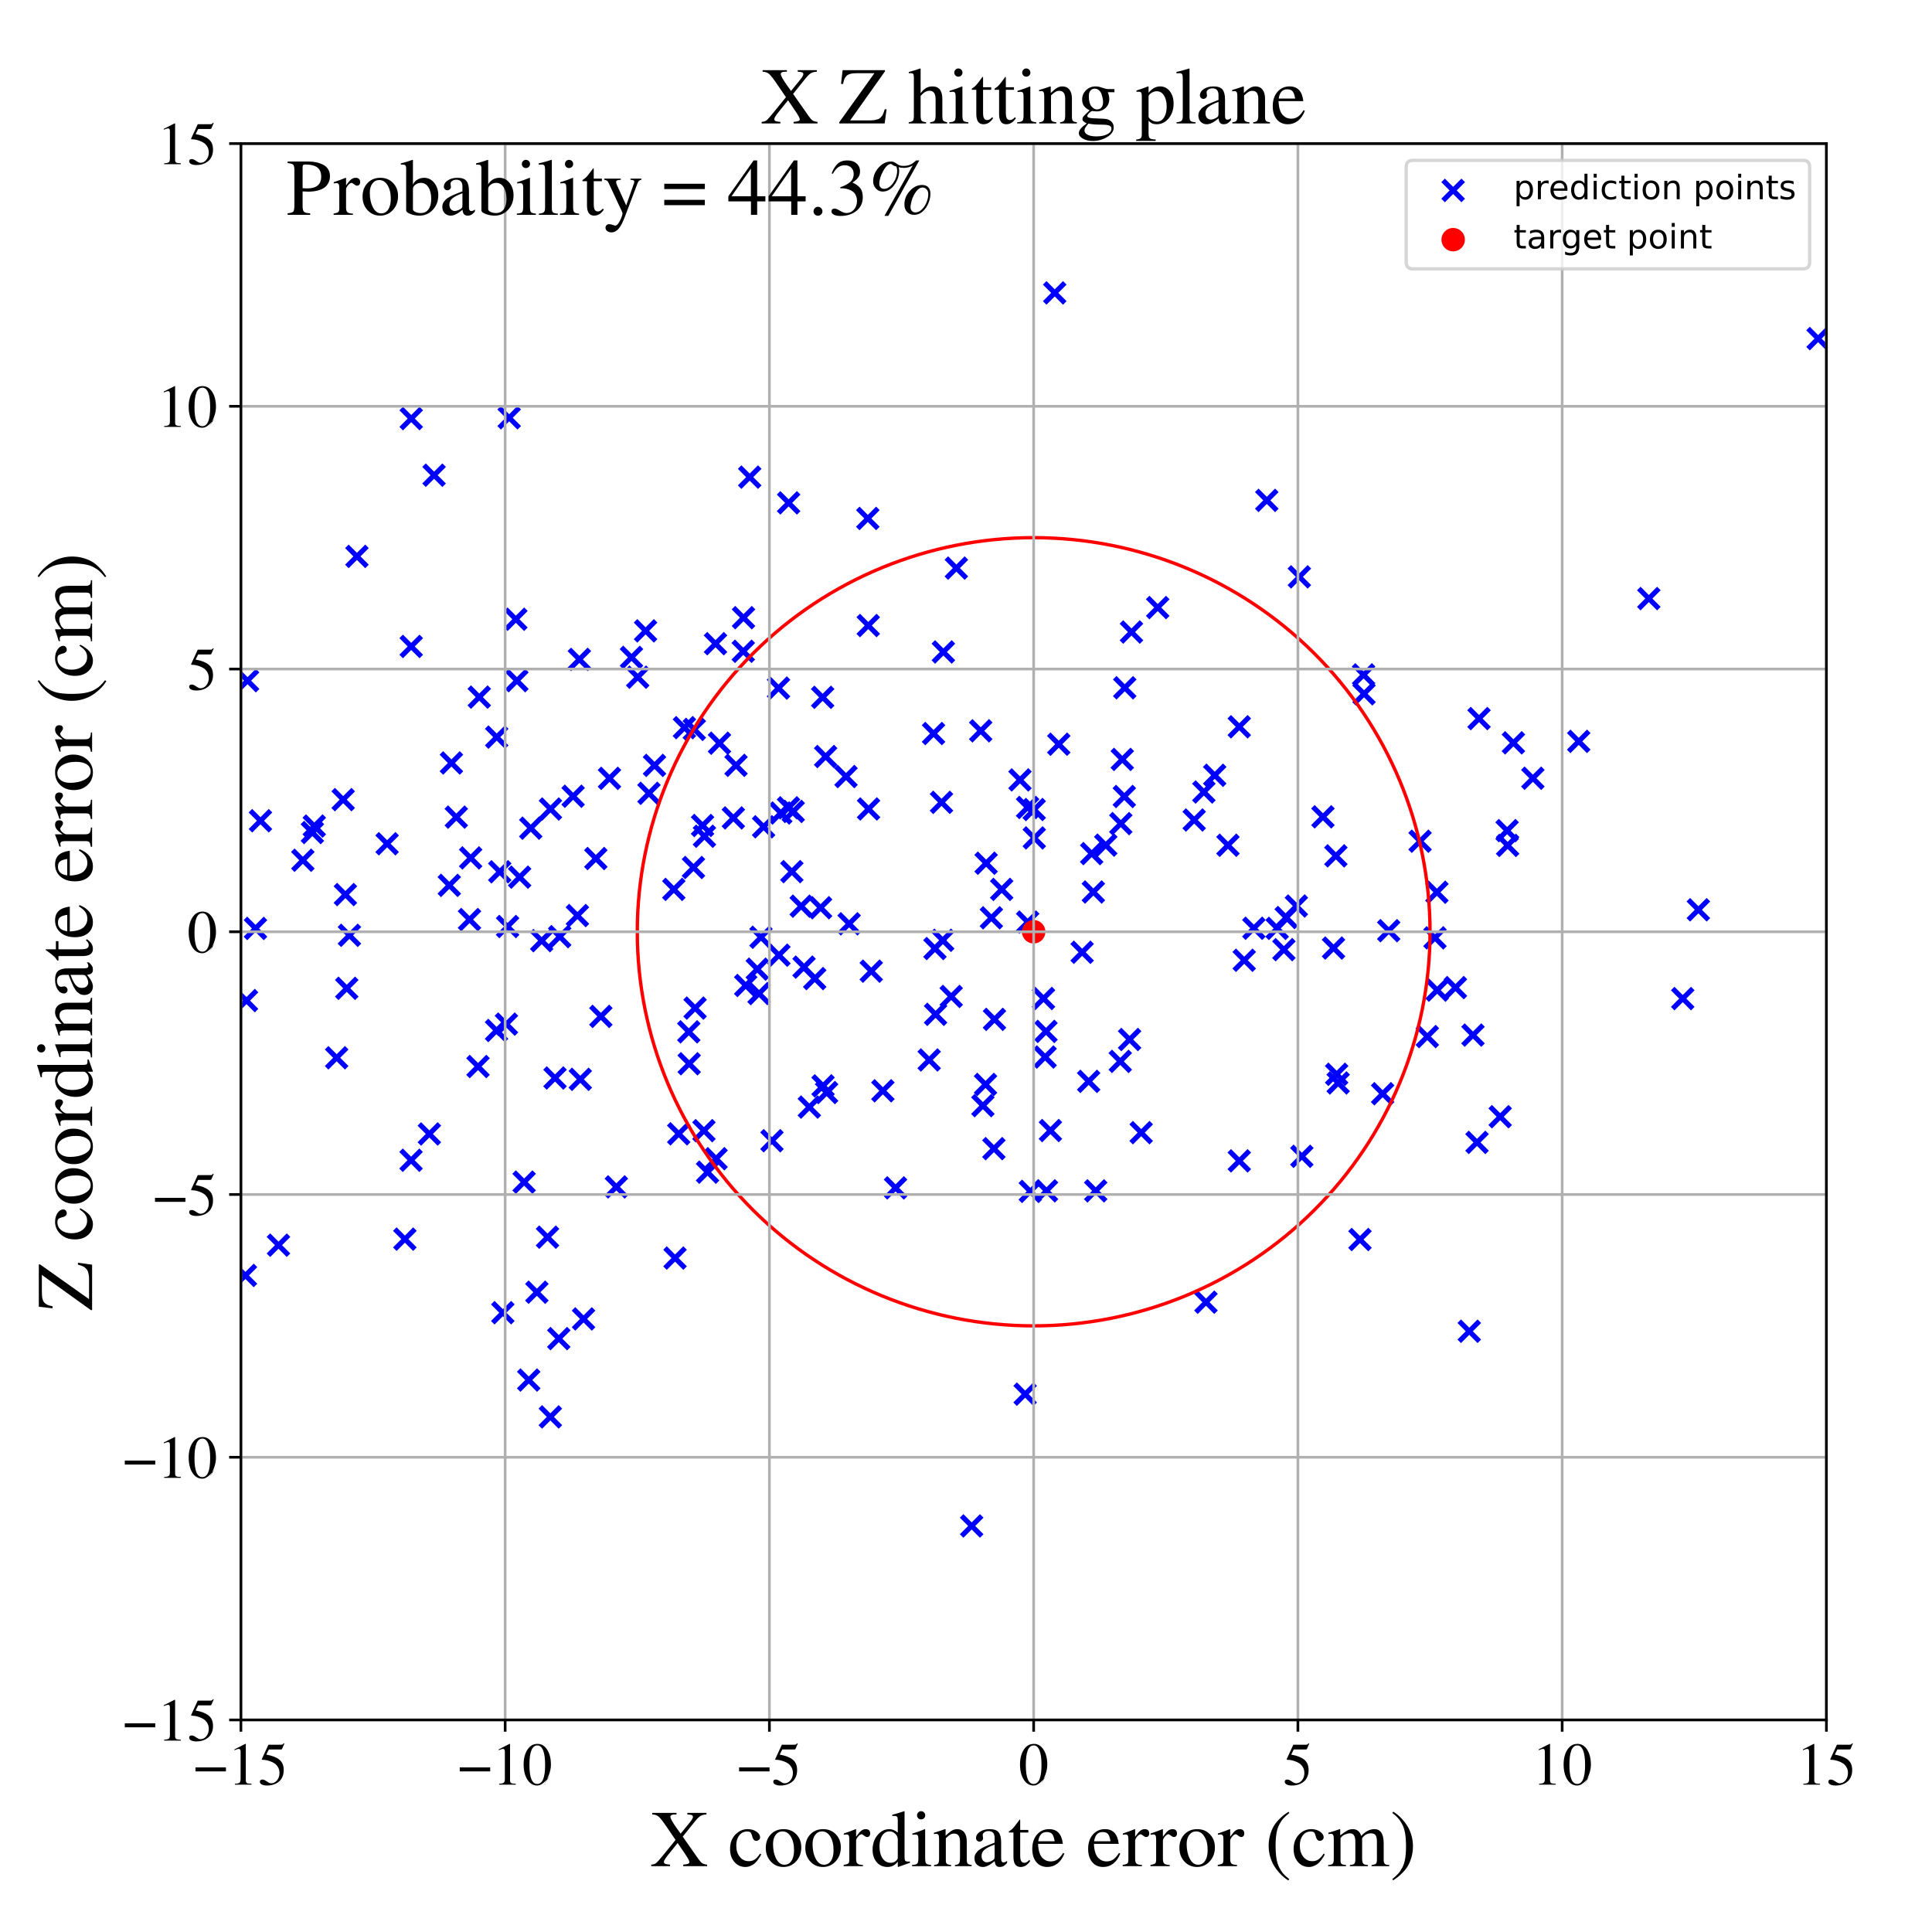 <?xml version="1.0" encoding="utf-8" standalone="no"?>
<!DOCTYPE svg PUBLIC "-//W3C//DTD SVG 1.1//EN"
  "http://www.w3.org/Graphics/SVG/1.1/DTD/svg11.dtd">
<!-- Created with matplotlib (https://matplotlib.org/) -->
<svg height="576pt" version="1.1" viewBox="0 0 576 576" width="576pt" xmlns="http://www.w3.org/2000/svg" xmlns:xlink="http://www.w3.org/1999/xlink">
 <defs>
  <style type="text/css">
*{stroke-linecap:butt;stroke-linejoin:round;}
  </style>
 </defs>
 <g id="figure_1">
  <g id="patch_1">
   <path d="M 0 576 
L 576 576 
L 576 0 
L 0 0 
z
" style="fill:#ffffff;"/>
  </g>
  <g id="axes_1">
   <g id="patch_2">
    <path d="M 71.822 512.784 
L 544.52 512.784 
L 544.52 42.802 
L 71.822 42.802 
z
" style="fill:#ffffff;"/>
   </g>
   <g id="PathCollection_1">
    <defs>
     <path d="M -3 3 
L 3 -3 
M -3 -3 
L 3 3 
" id="mecd50c6f6b" style="stroke:#0000ff;stroke-width:1.5;"/>
    </defs>
    <g clip-path="url(#p2eb191de87)">
     <use style="fill:#0000ff;stroke:#0000ff;stroke-width:1.5;" x="181.71" xlink:href="#mecd50c6f6b" y="232.05"/>
     <use style="fill:#0000ff;stroke:#0000ff;stroke-width:1.5;" x="9.68" xlink:href="#mecd50c6f6b" y="250.393"/>
     <use style="fill:#0000ff;stroke:#0000ff;stroke-width:1.5;" x="235.118" xlink:href="#mecd50c6f6b" y="149.921"/>
     <use style="fill:#0000ff;stroke:#0000ff;stroke-width:1.5;" x="305.632" xlink:href="#mecd50c6f6b" y="415.653"/>
     <use style="fill:#0000ff;stroke:#0000ff;stroke-width:1.5;" x="425.539" xlink:href="#mecd50c6f6b" y="309.041"/>
     <use style="fill:#0000ff;stroke:#0000ff;stroke-width:1.5;" x="369.477" xlink:href="#mecd50c6f6b" y="346.096"/>
     <use style="fill:#0000ff;stroke:#0000ff;stroke-width:1.5;" x="206.752" xlink:href="#mecd50c6f6b" y="258.633"/>
     <use style="fill:#0000ff;stroke:#0000ff;stroke-width:1.5;" x="232.226" xlink:href="#mecd50c6f6b" y="284.776"/>
     <use style="fill:#0000ff;stroke:#0000ff;stroke-width:1.5;" x="190.129" xlink:href="#mecd50c6f6b" y="201.899"/>
     <use style="fill:#0000ff;stroke:#0000ff;stroke-width:1.5;" x="258.948" xlink:href="#mecd50c6f6b" y="241.184"/>
     <use style="fill:#0000ff;stroke:#0000ff;stroke-width:1.5;" x="164.116" xlink:href="#mecd50c6f6b" y="241.194"/>
     <use style="fill:#0000ff;stroke:#0000ff;stroke-width:1.5;" x="40.855" xlink:href="#mecd50c6f6b" y="332.77"/>
     <use style="fill:#0000ff;stroke:#0000ff;stroke-width:1.5;" x="252.229" xlink:href="#mecd50c6f6b" y="231.518"/>
     <use style="fill:#0000ff;stroke:#0000ff;stroke-width:1.5;" x="308.33" xlink:href="#mecd50c6f6b" y="241.352"/>
     <use style="fill:#0000ff;stroke:#0000ff;stroke-width:1.5;" x="148.988" xlink:href="#mecd50c6f6b" y="259.912"/>
     <use style="fill:#0000ff;stroke:#0000ff;stroke-width:1.5;" x="451.202" xlink:href="#mecd50c6f6b" y="221.465"/>
     <use style="fill:#0000ff;stroke:#0000ff;stroke-width:1.5;" x="183.758" xlink:href="#mecd50c6f6b" y="353.857"/>
     <use style="fill:#0000ff;stroke:#0000ff;stroke-width:1.5;" x="136.043" xlink:href="#mecd50c6f6b" y="243.615"/>
     <use style="fill:#0000ff;stroke:#0000ff;stroke-width:1.5;" x="306.383" xlink:href="#mecd50c6f6b" y="274.908"/>
     <use style="fill:#0000ff;stroke:#0000ff;stroke-width:1.5;" x="294.002" xlink:href="#mecd50c6f6b" y="257.36"/>
     <use style="fill:#0000ff;stroke:#0000ff;stroke-width:1.5;" x="439.149" xlink:href="#mecd50c6f6b" y="308.597"/>
     <use style="fill:#0000ff;stroke:#0000ff;stroke-width:1.5;" x="165.473" xlink:href="#mecd50c6f6b" y="321.388"/>
     <use style="fill:#0000ff;stroke:#0000ff;stroke-width:1.5;" x="156.263" xlink:href="#mecd50c6f6b" y="352.428"/>
     <use style="fill:#0000ff;stroke:#0000ff;stroke-width:1.5;" x="241.293" xlink:href="#mecd50c6f6b" y="330.06"/>
     <use style="fill:#0000ff;stroke:#0000ff;stroke-width:1.5;" x="232.105" xlink:href="#mecd50c6f6b" y="205.142"/>
     <use style="fill:#0000ff;stroke:#0000ff;stroke-width:1.5;" x="334.151" xlink:href="#mecd50c6f6b" y="245.548"/>
     <use style="fill:#0000ff;stroke:#0000ff;stroke-width:1.5;" x="397.574" xlink:href="#mecd50c6f6b" y="282.647"/>
     <use style="fill:#0000ff;stroke:#0000ff;stroke-width:1.5;" x="884.179" xlink:href="#mecd50c6f6b" y="381.822"/>
     <use style="fill:#0000ff;stroke:#0000ff;stroke-width:1.5;" x="394.42" xlink:href="#mecd50c6f6b" y="243.529"/>
     <use style="fill:#0000ff;stroke:#0000ff;stroke-width:1.5;" x="406.534" xlink:href="#mecd50c6f6b" y="201.209"/>
     <use style="fill:#0000ff;stroke:#0000ff;stroke-width:1.5;" x="58.729" xlink:href="#mecd50c6f6b" y="344.534"/>
     <use style="fill:#0000ff;stroke:#0000ff;stroke-width:1.5;" x="398.271" xlink:href="#mecd50c6f6b" y="255.163"/>
     <use style="fill:#0000ff;stroke:#0000ff;stroke-width:1.5;" x="387.386" xlink:href="#mecd50c6f6b" y="171.982"/>
     <use style="fill:#0000ff;stroke:#0000ff;stroke-width:1.5;" x="166.871" xlink:href="#mecd50c6f6b" y="279.252"/>
     <use style="fill:#0000ff;stroke:#0000ff;stroke-width:1.5;" x="277.02" xlink:href="#mecd50c6f6b" y="316.009"/>
     <use style="fill:#0000ff;stroke:#0000ff;stroke-width:1.5;" x="204.054" xlink:href="#mecd50c6f6b" y="216.944"/>
     <use style="fill:#0000ff;stroke:#0000ff;stroke-width:1.5;" x="64.551" xlink:href="#mecd50c6f6b" y="301.779"/>
     <use style="fill:#0000ff;stroke:#0000ff;stroke-width:1.5;" x="457.005" xlink:href="#mecd50c6f6b" y="232.022"/>
     <use style="fill:#0000ff;stroke:#0000ff;stroke-width:1.5;" x="134.587" xlink:href="#mecd50c6f6b" y="227.472"/>
     <use style="fill:#0000ff;stroke:#0000ff;stroke-width:1.5;" x="334.592" xlink:href="#mecd50c6f6b" y="226.409"/>
     <use style="fill:#0000ff;stroke:#0000ff;stroke-width:1.5;" x="324.569" xlink:href="#mecd50c6f6b" y="322.393"/>
     <use style="fill:#0000ff;stroke:#0000ff;stroke-width:1.5;" x="506.348" xlink:href="#mecd50c6f6b" y="271.24"/>
     <use style="fill:#0000ff;stroke:#0000ff;stroke-width:1.5;" x="177.642" xlink:href="#mecd50c6f6b" y="255.958"/>
     <use style="fill:#0000ff;stroke:#0000ff;stroke-width:1.5;" x="173.007" xlink:href="#mecd50c6f6b" y="321.785"/>
     <use style="fill:#0000ff;stroke:#0000ff;stroke-width:1.5;" x="129.414" xlink:href="#mecd50c6f6b" y="141.676"/>
     <use style="fill:#0000ff;stroke:#0000ff;stroke-width:1.5;" x="59.833" xlink:href="#mecd50c6f6b" y="254.64"/>
     <use style="fill:#0000ff;stroke:#0000ff;stroke-width:1.5;" x="388.128" xlink:href="#mecd50c6f6b" y="344.744"/>
     <use style="fill:#0000ff;stroke:#0000ff;stroke-width:1.5;" x="337.338" xlink:href="#mecd50c6f6b" y="188.426"/>
     <use style="fill:#0000ff;stroke:#0000ff;stroke-width:1.5;" x="158.237" xlink:href="#mecd50c6f6b" y="246.909"/>
     <use style="fill:#0000ff;stroke:#0000ff;stroke-width:1.5;" x="244.649" xlink:href="#mecd50c6f6b" y="270.633"/>
     <use style="fill:#0000ff;stroke:#0000ff;stroke-width:1.5;" x="62.587" xlink:href="#mecd50c6f6b" y="232.358"/>
     <use style="fill:#0000ff;stroke:#0000ff;stroke-width:1.5;" x="179.14" xlink:href="#mecd50c6f6b" y="303.026"/>
     <use style="fill:#0000ff;stroke:#0000ff;stroke-width:1.5;" x="281.048" xlink:href="#mecd50c6f6b" y="280.343"/>
     <use style="fill:#0000ff;stroke:#0000ff;stroke-width:1.5;" x="563.681" xlink:href="#mecd50c6f6b" y="305.872"/>
     <use style="fill:#0000ff;stroke:#0000ff;stroke-width:1.5;" x="438.045" xlink:href="#mecd50c6f6b" y="396.897"/>
     <use style="fill:#0000ff;stroke:#0000ff;stroke-width:1.5;" x="115.415" xlink:href="#mecd50c6f6b" y="251.552"/>
     <use style="fill:#0000ff;stroke:#0000ff;stroke-width:1.5;" x="280.698" xlink:href="#mecd50c6f6b" y="239.209"/>
     <use style="fill:#0000ff;stroke:#0000ff;stroke-width:1.5;" x="170.868" xlink:href="#mecd50c6f6b" y="237.394"/>
     <use style="fill:#0000ff;stroke:#0000ff;stroke-width:1.5;" x="73.805" xlink:href="#mecd50c6f6b" y="202.934"/>
     <use style="fill:#0000ff;stroke:#0000ff;stroke-width:1.5;" x="201.256" xlink:href="#mecd50c6f6b" y="375.072"/>
     <use style="fill:#0000ff;stroke:#0000ff;stroke-width:1.5;" x="611.036" xlink:href="#mecd50c6f6b" y="441.655"/>
     <use style="fill:#0000ff;stroke:#0000ff;stroke-width:1.5;" x="308.358" xlink:href="#mecd50c6f6b" y="249.816"/>
     <use style="fill:#0000ff;stroke:#0000ff;stroke-width:1.5;" x="213.319" xlink:href="#mecd50c6f6b" y="191.91"/>
     <use style="fill:#0000ff;stroke:#0000ff;stroke-width:1.5;" x="76.166" xlink:href="#mecd50c6f6b" y="276.798"/>
     <use style="fill:#0000ff;stroke:#0000ff;stroke-width:1.5;" x="154.92" xlink:href="#mecd50c6f6b" y="261.511"/>
     <use style="fill:#0000ff;stroke:#0000ff;stroke-width:1.5;" x="214.498" xlink:href="#mecd50c6f6b" y="221.574"/>
     <use style="fill:#0000ff;stroke:#0000ff;stroke-width:1.5;" x="414.028" xlink:href="#mecd50c6f6b" y="277.472"/>
     <use style="fill:#0000ff;stroke:#0000ff;stroke-width:1.5;" x="258.729" xlink:href="#mecd50c6f6b" y="154.565"/>
     <use style="fill:#0000ff;stroke:#0000ff;stroke-width:1.5;" x="306.354" xlink:href="#mecd50c6f6b" y="240.741"/>
     <use style="fill:#0000ff;stroke:#0000ff;stroke-width:1.5;" x="427.818" xlink:href="#mecd50c6f6b" y="279.605"/>
     <use style="fill:#0000ff;stroke:#0000ff;stroke-width:1.5;" x="398.507" xlink:href="#mecd50c6f6b" y="320.286"/>
     <use style="fill:#0000ff;stroke:#0000ff;stroke-width:1.5;" x="278.927" xlink:href="#mecd50c6f6b" y="302.407"/>
     <use style="fill:#0000ff;stroke:#0000ff;stroke-width:1.5;" x="163.237" xlink:href="#mecd50c6f6b" y="368.843"/>
     <use style="fill:#0000ff;stroke:#0000ff;stroke-width:1.5;" x="48.77" xlink:href="#mecd50c6f6b" y="264.62"/>
     <use style="fill:#0000ff;stroke:#0000ff;stroke-width:1.5;" x="73.175" xlink:href="#mecd50c6f6b" y="380.253"/>
     <use style="fill:#0000ff;stroke:#0000ff;stroke-width:1.5;" x="362.148" xlink:href="#mecd50c6f6b" y="231.133"/>
     <use style="fill:#0000ff;stroke:#0000ff;stroke-width:1.5;" x="46.408" xlink:href="#mecd50c6f6b" y="282.665"/>
     <use style="fill:#0000ff;stroke:#0000ff;stroke-width:1.5;" x="40.105" xlink:href="#mecd50c6f6b" y="229.498"/>
     <use style="fill:#0000ff;stroke:#0000ff;stroke-width:1.5;" x="315.657" xlink:href="#mecd50c6f6b" y="221.877"/>
     <use style="fill:#0000ff;stroke:#0000ff;stroke-width:1.5;" x="142.512" xlink:href="#mecd50c6f6b" y="317.97"/>
     <use style="fill:#0000ff;stroke:#0000ff;stroke-width:1.5;" x="48.035" xlink:href="#mecd50c6f6b" y="275.112"/>
     <use style="fill:#0000ff;stroke:#0000ff;stroke-width:1.5;" x="161.494" xlink:href="#mecd50c6f6b" y="280.451"/>
     <use style="fill:#0000ff;stroke:#0000ff;stroke-width:1.5;" x="102.976" xlink:href="#mecd50c6f6b" y="266.703"/>
     <use style="fill:#0000ff;stroke:#0000ff;stroke-width:1.5;" x="428.395" xlink:href="#mecd50c6f6b" y="266.008"/>
     <use style="fill:#0000ff;stroke:#0000ff;stroke-width:1.5;" x="151.333" xlink:href="#mecd50c6f6b" y="276.223"/>
     <use style="fill:#0000ff;stroke:#0000ff;stroke-width:1.5;" x="412.211" xlink:href="#mecd50c6f6b" y="326.078"/>
     <use style="fill:#0000ff;stroke:#0000ff;stroke-width:1.5;" x="11.08" xlink:href="#mecd50c6f6b" y="289.279"/>
     <use style="fill:#0000ff;stroke:#0000ff;stroke-width:1.5;" x="151.808" xlink:href="#mecd50c6f6b" y="124.548"/>
     <use style="fill:#0000ff;stroke:#0000ff;stroke-width:1.5;" x="335.331" xlink:href="#mecd50c6f6b" y="205.051"/>
     <use style="fill:#0000ff;stroke:#0000ff;stroke-width:1.5;" x="122.606" xlink:href="#mecd50c6f6b" y="124.797"/>
     <use style="fill:#0000ff;stroke:#0000ff;stroke-width:1.5;" x="-1" xlink:href="#mecd50c6f6b" y="148.096"/>
     <use style="fill:#0000ff;stroke:#0000ff;stroke-width:1.5;" x="-1" xlink:href="#mecd50c6f6b" y="159.633"/>
     <use style="fill:#0000ff;stroke:#0000ff;stroke-width:1.5;" x="193.476" xlink:href="#mecd50c6f6b" y="236.518"/>
     <use style="fill:#0000ff;stroke:#0000ff;stroke-width:1.5;" x="205.355" xlink:href="#mecd50c6f6b" y="307.63"/>
     <use style="fill:#0000ff;stroke:#0000ff;stroke-width:1.5;" x="73.495" xlink:href="#mecd50c6f6b" y="298.31"/>
     <use style="fill:#0000ff;stroke:#0000ff;stroke-width:1.5;" x="104.174" xlink:href="#mecd50c6f6b" y="278.849"/>
     <use style="fill:#0000ff;stroke:#0000ff;stroke-width:1.5;" x="329.672" xlink:href="#mecd50c6f6b" y="251.971"/>
     <use style="fill:#0000ff;stroke:#0000ff;stroke-width:1.5;" x="258.858" xlink:href="#mecd50c6f6b" y="186.494"/>
     <use style="fill:#0000ff;stroke:#0000ff;stroke-width:1.5;" x="283.591" xlink:href="#mecd50c6f6b" y="297.081"/>
     <use style="fill:#0000ff;stroke:#0000ff;stroke-width:1.5;" x="356.033" xlink:href="#mecd50c6f6b" y="244.473"/>
     <use style="fill:#0000ff;stroke:#0000ff;stroke-width:1.5;" x="246.444" xlink:href="#mecd50c6f6b" y="325.732"/>
     <use style="fill:#0000ff;stroke:#0000ff;stroke-width:1.5;" x="447.263" xlink:href="#mecd50c6f6b" y="332.933"/>
     <use style="fill:#0000ff;stroke:#0000ff;stroke-width:1.5;" x="423.378" xlink:href="#mecd50c6f6b" y="250.796"/>
     <use style="fill:#0000ff;stroke:#0000ff;stroke-width:1.5;" x="612.916" xlink:href="#mecd50c6f6b" y="318.319"/>
     <use style="fill:#0000ff;stroke:#0000ff;stroke-width:1.5;" x="213.488" xlink:href="#mecd50c6f6b" y="345.451"/>
     <use style="fill:#0000ff;stroke:#0000ff;stroke-width:1.5;" x="307.176" xlink:href="#mecd50c6f6b" y="355.192"/>
     <use style="fill:#0000ff;stroke:#0000ff;stroke-width:1.5;" x="122.597" xlink:href="#mecd50c6f6b" y="192.727"/>
     <use style="fill:#0000ff;stroke:#0000ff;stroke-width:1.5;" x="226.879" xlink:href="#mecd50c6f6b" y="279.437"/>
     <use style="fill:#0000ff;stroke:#0000ff;stroke-width:1.5;" x="313.167" xlink:href="#mecd50c6f6b" y="337.056"/>
     <use style="fill:#0000ff;stroke:#0000ff;stroke-width:1.5;" x="93.696" xlink:href="#mecd50c6f6b" y="246.276"/>
     <use style="fill:#0000ff;stroke:#0000ff;stroke-width:1.5;" x="263.218" xlink:href="#mecd50c6f6b" y="325.208"/>
     <use style="fill:#0000ff;stroke:#0000ff;stroke-width:1.5;" x="246.156" xlink:href="#mecd50c6f6b" y="225.545"/>
     <use style="fill:#0000ff;stroke:#0000ff;stroke-width:1.5;" x="172.727" xlink:href="#mecd50c6f6b" y="196.588"/>
     <use style="fill:#0000ff;stroke:#0000ff;stroke-width:1.5;" x="236.488" xlink:href="#mecd50c6f6b" y="241.923"/>
     <use style="fill:#0000ff;stroke:#0000ff;stroke-width:1.5;" x="296.318" xlink:href="#mecd50c6f6b" y="342.456"/>
     <use style="fill:#0000ff;stroke:#0000ff;stroke-width:1.5;" x="278.748" xlink:href="#mecd50c6f6b" y="282.79"/>
     <use style="fill:#0000ff;stroke:#0000ff;stroke-width:1.5;" x="470.676" xlink:href="#mecd50c6f6b" y="221.026"/>
     <use style="fill:#0000ff;stroke:#0000ff;stroke-width:1.5;" x="210.019" xlink:href="#mecd50c6f6b" y="249.316"/>
     <use style="fill:#0000ff;stroke:#0000ff;stroke-width:1.5;" x="281.256" xlink:href="#mecd50c6f6b" y="194.374"/>
     <use style="fill:#0000ff;stroke:#0000ff;stroke-width:1.5;" x="253.156" xlink:href="#mecd50c6f6b" y="275.418"/>
     <use style="fill:#0000ff;stroke:#0000ff;stroke-width:1.5;" x="333.991" xlink:href="#mecd50c6f6b" y="316.437"/>
     <use style="fill:#0000ff;stroke:#0000ff;stroke-width:1.5;" x="406.667" xlink:href="#mecd50c6f6b" y="206.846"/>
     <use style="fill:#0000ff;stroke:#0000ff;stroke-width:1.5;" x="242.895" xlink:href="#mecd50c6f6b" y="291.75"/>
     <use style="fill:#0000ff;stroke:#0000ff;stroke-width:1.5;" x="154.105" xlink:href="#mecd50c6f6b" y="202.934"/>
     <use style="fill:#0000ff;stroke:#0000ff;stroke-width:1.5;" x="120.707" xlink:href="#mecd50c6f6b" y="369.432"/>
     <use style="fill:#0000ff;stroke:#0000ff;stroke-width:1.5;" x="139.975" xlink:href="#mecd50c6f6b" y="274.15"/>
     <use style="fill:#0000ff;stroke:#0000ff;stroke-width:1.5;" x="449.328" xlink:href="#mecd50c6f6b" y="247.64"/>
     <use style="fill:#0000ff;stroke:#0000ff;stroke-width:1.5;" x="128.008" xlink:href="#mecd50c6f6b" y="338.075"/>
     <use style="fill:#0000ff;stroke:#0000ff;stroke-width:1.5;" x="345.154" xlink:href="#mecd50c6f6b" y="181.138"/>
     <use style="fill:#0000ff;stroke:#0000ff;stroke-width:1.5;" x="83.025" xlink:href="#mecd50c6f6b" y="371.233"/>
     <use style="fill:#0000ff;stroke:#0000ff;stroke-width:1.5;" x="267" xlink:href="#mecd50c6f6b" y="354.153"/>
     <use style="fill:#0000ff;stroke:#0000ff;stroke-width:1.5;" x="449.478" xlink:href="#mecd50c6f6b" y="252.05"/>
     <use style="fill:#0000ff;stroke:#0000ff;stroke-width:1.5;" x="311.108" xlink:href="#mecd50c6f6b" y="297.687"/>
     <use style="fill:#0000ff;stroke:#0000ff;stroke-width:1.5;" x="140.326" xlink:href="#mecd50c6f6b" y="255.781"/>
     <use style="fill:#0000ff;stroke:#0000ff;stroke-width:1.5;" x="316.607" xlink:href="#mecd50c6f6b" y="560.526"/>
     <use style="fill:#0000ff;stroke:#0000ff;stroke-width:1.5;" x="311.587" xlink:href="#mecd50c6f6b" y="315.138"/>
     <use style="fill:#0000ff;stroke:#0000ff;stroke-width:1.5;" x="278.329" xlink:href="#mecd50c6f6b" y="218.692"/>
     <use style="fill:#0000ff;stroke:#0000ff;stroke-width:1.5;" x="16.632" xlink:href="#mecd50c6f6b" y="293.341"/>
     <use style="fill:#0000ff;stroke:#0000ff;stroke-width:1.5;" x="325.469" xlink:href="#mecd50c6f6b" y="254.489"/>
     <use style="fill:#0000ff;stroke:#0000ff;stroke-width:1.5;" x="236.08" xlink:href="#mecd50c6f6b" y="259.863"/>
     <use style="fill:#0000ff;stroke:#0000ff;stroke-width:1.5;" x="202.355" xlink:href="#mecd50c6f6b" y="338.03"/>
     <use style="fill:#0000ff;stroke:#0000ff;stroke-width:1.5;" x="188.269" xlink:href="#mecd50c6f6b" y="195.994"/>
     <use style="fill:#0000ff;stroke:#0000ff;stroke-width:1.5;" x="205.473" xlink:href="#mecd50c6f6b" y="317.141"/>
     <use style="fill:#0000ff;stroke:#0000ff;stroke-width:1.5;" x="10.192" xlink:href="#mecd50c6f6b" y="237.048"/>
     <use style="fill:#0000ff;stroke:#0000ff;stroke-width:1.5;" x="227.658" xlink:href="#mecd50c6f6b" y="246.497"/>
     <use style="fill:#0000ff;stroke:#0000ff;stroke-width:1.5;" x="311.85" xlink:href="#mecd50c6f6b" y="307.496"/>
     <use style="fill:#0000ff;stroke:#0000ff;stroke-width:1.5;" x="133.952" xlink:href="#mecd50c6f6b" y="263.959"/>
     <use style="fill:#0000ff;stroke:#0000ff;stroke-width:1.5;" x="93.133" xlink:href="#mecd50c6f6b" y="248.212"/>
     <use style="fill:#0000ff;stroke:#0000ff;stroke-width:1.5;" x="-1" xlink:href="#mecd50c6f6b" y="267.808"/>
     <use style="fill:#0000ff;stroke:#0000ff;stroke-width:1.5;" x="-1" xlink:href="#mecd50c6f6b" y="282.388"/>
     <use style="fill:#0000ff;stroke:#0000ff;stroke-width:1.5;" x="238.863" xlink:href="#mecd50c6f6b" y="270.167"/>
     <use style="fill:#0000ff;stroke:#0000ff;stroke-width:1.5;" x="542.041" xlink:href="#mecd50c6f6b" y="100.952"/>
     <use style="fill:#0000ff;stroke:#0000ff;stroke-width:1.5;" x="292.389" xlink:href="#mecd50c6f6b" y="217.886"/>
     <use style="fill:#0000ff;stroke:#0000ff;stroke-width:1.5;" x="293.824" xlink:href="#mecd50c6f6b" y="323.309"/>
     <use style="fill:#0000ff;stroke:#0000ff;stroke-width:1.5;" x="164.083" xlink:href="#mecd50c6f6b" y="422.431"/>
     <use style="fill:#0000ff;stroke:#0000ff;stroke-width:1.5;" x="245.266" xlink:href="#mecd50c6f6b" y="207.899"/>
     <use style="fill:#0000ff;stroke:#0000ff;stroke-width:1.5;" x="491.576" xlink:href="#mecd50c6f6b" y="178.455"/>
     <use style="fill:#0000ff;stroke:#0000ff;stroke-width:1.5;" x="-1" xlink:href="#mecd50c6f6b" y="164.649"/>
     <use style="fill:#0000ff;stroke:#0000ff;stroke-width:1.5;" x="-1" xlink:href="#mecd50c6f6b" y="164.445"/>
     <use style="fill:#0000ff;stroke:#0000ff;stroke-width:1.5;" x="106.417" xlink:href="#mecd50c6f6b" y="165.88"/>
     <use style="fill:#0000ff;stroke:#0000ff;stroke-width:1.5;" x="10.344" xlink:href="#mecd50c6f6b" y="342.288"/>
     <use style="fill:#0000ff;stroke:#0000ff;stroke-width:1.5;" x="239.712" xlink:href="#mecd50c6f6b" y="288.334"/>
     <use style="fill:#0000ff;stroke:#0000ff;stroke-width:1.5;" x="-1" xlink:href="#mecd50c6f6b" y="274.44"/>
     <use style="fill:#0000ff;stroke:#0000ff;stroke-width:1.5;" x="-1" xlink:href="#mecd50c6f6b" y="294.637"/>
     <use style="fill:#0000ff;stroke:#0000ff;stroke-width:1.5;" x="289.692" xlink:href="#mecd50c6f6b" y="454.942"/>
     <use style="fill:#0000ff;stroke:#0000ff;stroke-width:1.5;" x="219.434" xlink:href="#mecd50c6f6b" y="228.177"/>
     <use style="fill:#0000ff;stroke:#0000ff;stroke-width:1.5;" x="298.64" xlink:href="#mecd50c6f6b" y="265.16"/>
     <use style="fill:#0000ff;stroke:#0000ff;stroke-width:1.5;" x="-1" xlink:href="#mecd50c6f6b" y="192.3"/>
     <use style="fill:#0000ff;stroke:#0000ff;stroke-width:1.5;" x="-1" xlink:href="#mecd50c6f6b" y="200.257"/>
     <use style="fill:#0000ff;stroke:#0000ff;stroke-width:1.5;" x="150.988" xlink:href="#mecd50c6f6b" y="305.325"/>
     <use style="fill:#0000ff;stroke:#0000ff;stroke-width:1.5;" x="336.775" xlink:href="#mecd50c6f6b" y="309.914"/>
     <use style="fill:#0000ff;stroke:#0000ff;stroke-width:1.5;" x="-1" xlink:href="#mecd50c6f6b" y="325.247"/>
     <use style="fill:#0000ff;stroke:#0000ff;stroke-width:1.5;" x="-1" xlink:href="#mecd50c6f6b" y="309.479"/>
     <use style="fill:#0000ff;stroke:#0000ff;stroke-width:1.5;" x="218.642" xlink:href="#mecd50c6f6b" y="243.85"/>
     <use style="fill:#0000ff;stroke:#0000ff;stroke-width:1.5;" x="207.001" xlink:href="#mecd50c6f6b" y="217.463"/>
     <use style="fill:#0000ff;stroke:#0000ff;stroke-width:1.5;" x="259.755" xlink:href="#mecd50c6f6b" y="289.54"/>
     <use style="fill:#0000ff;stroke:#0000ff;stroke-width:1.5;" x="366.099" xlink:href="#mecd50c6f6b" y="252.003"/>
     <use style="fill:#0000ff;stroke:#0000ff;stroke-width:1.5;" x="221.596" xlink:href="#mecd50c6f6b" y="194.172"/>
     <use style="fill:#0000ff;stroke:#0000ff;stroke-width:1.5;" x="369.476" xlink:href="#mecd50c6f6b" y="216.684"/>
     <use style="fill:#0000ff;stroke:#0000ff;stroke-width:1.5;" x="293.033" xlink:href="#mecd50c6f6b" y="329.636"/>
     <use style="fill:#0000ff;stroke:#0000ff;stroke-width:1.5;" x="232.789" xlink:href="#mecd50c6f6b" y="242.387"/>
     <use style="fill:#0000ff;stroke:#0000ff;stroke-width:1.5;" x="1.953" xlink:href="#mecd50c6f6b" y="223.403"/>
     <use style="fill:#0000ff;stroke:#0000ff;stroke-width:1.5;" x="386.493" xlink:href="#mecd50c6f6b" y="270.12"/>
     <use style="fill:#0000ff;stroke:#0000ff;stroke-width:1.5;" x="122.552" xlink:href="#mecd50c6f6b" y="345.913"/>
     <use style="fill:#0000ff;stroke:#0000ff;stroke-width:1.5;" x="103.379" xlink:href="#mecd50c6f6b" y="294.651"/>
     <use style="fill:#0000ff;stroke:#0000ff;stroke-width:1.5;" x="65.87" xlink:href="#mecd50c6f6b" y="252.548"/>
     <use style="fill:#0000ff;stroke:#0000ff;stroke-width:1.5;" x="501.685" xlink:href="#mecd50c6f6b" y="297.716"/>
     <use style="fill:#0000ff;stroke:#0000ff;stroke-width:1.5;" x="440.353" xlink:href="#mecd50c6f6b" y="340.595"/>
     <use style="fill:#0000ff;stroke:#0000ff;stroke-width:1.5;" x="90.288" xlink:href="#mecd50c6f6b" y="256.472"/>
     <use style="fill:#0000ff;stroke:#0000ff;stroke-width:1.5;" x="428.475" xlink:href="#mecd50c6f6b" y="295.2"/>
     <use style="fill:#0000ff;stroke:#0000ff;stroke-width:1.5;" x="157.637" xlink:href="#mecd50c6f6b" y="411.442"/>
     <use style="fill:#0000ff;stroke:#0000ff;stroke-width:1.5;" x="148.087" xlink:href="#mecd50c6f6b" y="219.755"/>
     <use style="fill:#0000ff;stroke:#0000ff;stroke-width:1.5;" x="102.318" xlink:href="#mecd50c6f6b" y="238.403"/>
     <use style="fill:#0000ff;stroke:#0000ff;stroke-width:1.5;" x="207.232" xlink:href="#mecd50c6f6b" y="300.547"/>
     <use style="fill:#0000ff;stroke:#0000ff;stroke-width:1.5;" x="153.796" xlink:href="#mecd50c6f6b" y="184.62"/>
     <use style="fill:#0000ff;stroke:#0000ff;stroke-width:1.5;" x="210.945" xlink:href="#mecd50c6f6b" y="349.469"/>
     <use style="fill:#0000ff;stroke:#0000ff;stroke-width:1.5;" x="166.594" xlink:href="#mecd50c6f6b" y="399.089"/>
     <use style="fill:#0000ff;stroke:#0000ff;stroke-width:1.5;" x="226.3" xlink:href="#mecd50c6f6b" y="296.215"/>
     <use style="fill:#0000ff;stroke:#0000ff;stroke-width:1.5;" x="200.889" xlink:href="#mecd50c6f6b" y="265.161"/>
     <use style="fill:#0000ff;stroke:#0000ff;stroke-width:1.5;" x="358.918" xlink:href="#mecd50c6f6b" y="236.126"/>
     <use style="fill:#0000ff;stroke:#0000ff;stroke-width:1.5;" x="222.318" xlink:href="#mecd50c6f6b" y="293.806"/>
     <use style="fill:#0000ff;stroke:#0000ff;stroke-width:1.5;" x="209.462" xlink:href="#mecd50c6f6b" y="246.11"/>
     <use style="fill:#0000ff;stroke:#0000ff;stroke-width:1.5;" x="285.128" xlink:href="#mecd50c6f6b" y="169.37"/>
     <use style="fill:#0000ff;stroke:#0000ff;stroke-width:1.5;" x="195.131" xlink:href="#mecd50c6f6b" y="228.192"/>
     <use style="fill:#0000ff;stroke:#0000ff;stroke-width:1.5;" x="223.511" xlink:href="#mecd50c6f6b" y="142.249"/>
     <use style="fill:#0000ff;stroke:#0000ff;stroke-width:1.5;" x="373.82" xlink:href="#mecd50c6f6b" y="276.746"/>
     <use style="fill:#0000ff;stroke:#0000ff;stroke-width:1.5;" x="221.667" xlink:href="#mecd50c6f6b" y="184.156"/>
     <use style="fill:#0000ff;stroke:#0000ff;stroke-width:1.5;" x="311.997" xlink:href="#mecd50c6f6b" y="355.029"/>
     <use style="fill:#0000ff;stroke:#0000ff;stroke-width:1.5;" x="172.147" xlink:href="#mecd50c6f6b" y="272.959"/>
     <use style="fill:#0000ff;stroke:#0000ff;stroke-width:1.5;" x="160.066" xlink:href="#mecd50c6f6b" y="385.26"/>
     <use style="fill:#0000ff;stroke:#0000ff;stroke-width:1.5;" x="173.975" xlink:href="#mecd50c6f6b" y="393.221"/>
     <use style="fill:#0000ff;stroke:#0000ff;stroke-width:1.5;" x="380.774" xlink:href="#mecd50c6f6b" y="276.78"/>
     <use style="fill:#0000ff;stroke:#0000ff;stroke-width:1.5;" x="405.454" xlink:href="#mecd50c6f6b" y="369.547"/>
     <use style="fill:#0000ff;stroke:#0000ff;stroke-width:1.5;" x="-1" xlink:href="#mecd50c6f6b" y="291.03"/>
     <use style="fill:#0000ff;stroke:#0000ff;stroke-width:1.5;" x="-1" xlink:href="#mecd50c6f6b" y="282.054"/>
     <use style="fill:#0000ff;stroke:#0000ff;stroke-width:1.5;" x="235.083" xlink:href="#mecd50c6f6b" y="240.835"/>
     <use style="fill:#0000ff;stroke:#0000ff;stroke-width:1.5;" x="340.231" xlink:href="#mecd50c6f6b" y="337.685"/>
     <use style="fill:#0000ff;stroke:#0000ff;stroke-width:1.5;" x="148.037" xlink:href="#mecd50c6f6b" y="307.225"/>
     <use style="fill:#0000ff;stroke:#0000ff;stroke-width:1.5;" x="230.153" xlink:href="#mecd50c6f6b" y="340.095"/>
     <use style="fill:#0000ff;stroke:#0000ff;stroke-width:1.5;" x="370.947" xlink:href="#mecd50c6f6b" y="286.289"/>
     <use style="fill:#0000ff;stroke:#0000ff;stroke-width:1.5;" x="382.778" xlink:href="#mecd50c6f6b" y="283.128"/>
     <use style="fill:#0000ff;stroke:#0000ff;stroke-width:1.5;" x="398.952" xlink:href="#mecd50c6f6b" y="322.873"/>
     <use style="fill:#0000ff;stroke:#0000ff;stroke-width:1.5;" x="18.436" xlink:href="#mecd50c6f6b" y="187.558"/>
     <use style="fill:#0000ff;stroke:#0000ff;stroke-width:1.5;" x="383.468" xlink:href="#mecd50c6f6b" y="273.555"/>
     <use style="fill:#0000ff;stroke:#0000ff;stroke-width:1.5;" x="142.891" xlink:href="#mecd50c6f6b" y="207.835"/>
     <use style="fill:#0000ff;stroke:#0000ff;stroke-width:1.5;" x="100.371" xlink:href="#mecd50c6f6b" y="315.363"/>
     <use style="fill:#0000ff;stroke:#0000ff;stroke-width:1.5;" x="192.47" xlink:href="#mecd50c6f6b" y="188.088"/>
     <use style="fill:#0000ff;stroke:#0000ff;stroke-width:1.5;" x="359.546" xlink:href="#mecd50c6f6b" y="388.231"/>
     <use style="fill:#0000ff;stroke:#0000ff;stroke-width:1.5;" x="245.379" xlink:href="#mecd50c6f6b" y="323.737"/>
     <use style="fill:#0000ff;stroke:#0000ff;stroke-width:1.5;" x="149.91" xlink:href="#mecd50c6f6b" y="391.363"/>
     <use style="fill:#0000ff;stroke:#0000ff;stroke-width:1.5;" x="433.922" xlink:href="#mecd50c6f6b" y="294.441"/>
     <use style="fill:#0000ff;stroke:#0000ff;stroke-width:1.5;" x="295.562" xlink:href="#mecd50c6f6b" y="273.629"/>
     <use style="fill:#0000ff;stroke:#0000ff;stroke-width:1.5;" x="209.871" xlink:href="#mecd50c6f6b" y="337.092"/>
     <use style="fill:#0000ff;stroke:#0000ff;stroke-width:1.5;" x="77.652" xlink:href="#mecd50c6f6b" y="244.694"/>
     <use style="fill:#0000ff;stroke:#0000ff;stroke-width:1.5;" x="377.68" xlink:href="#mecd50c6f6b" y="149.182"/>
     <use style="fill:#0000ff;stroke:#0000ff;stroke-width:1.5;" x="225.772" xlink:href="#mecd50c6f6b" y="288.944"/>
     <use style="fill:#0000ff;stroke:#0000ff;stroke-width:1.5;" x="314.456" xlink:href="#mecd50c6f6b" y="87.326"/>
     <use style="fill:#0000ff;stroke:#0000ff;stroke-width:1.5;" x="322.622" xlink:href="#mecd50c6f6b" y="283.907"/>
     <use style="fill:#0000ff;stroke:#0000ff;stroke-width:1.5;" x="304.092" xlink:href="#mecd50c6f6b" y="232.52"/>
     <use style="fill:#0000ff;stroke:#0000ff;stroke-width:1.5;" x="325.965" xlink:href="#mecd50c6f6b" y="265.938"/>
     <use style="fill:#0000ff;stroke:#0000ff;stroke-width:1.5;" x="326.67" xlink:href="#mecd50c6f6b" y="355.039"/>
     <use style="fill:#0000ff;stroke:#0000ff;stroke-width:1.5;" x="335.2" xlink:href="#mecd50c6f6b" y="237.465"/>
     <use style="fill:#0000ff;stroke:#0000ff;stroke-width:1.5;" x="296.494" xlink:href="#mecd50c6f6b" y="303.913"/>
     <use style="fill:#0000ff;stroke:#0000ff;stroke-width:1.5;" x="440.955" xlink:href="#mecd50c6f6b" y="214.236"/>
    </g>
   </g>
   <g id="PathCollection_2">
    <defs>
     <path d="M 0 3 
C 0.796 3 1.559 2.684 2.121 2.121 
C 2.684 1.559 3 0.796 3 0 
C 3 -0.796 2.684 -1.559 2.121 -2.121 
C 1.559 -2.684 0.796 -3 0 -3 
C -0.796 -3 -1.559 -2.684 -2.121 -2.121 
C -2.684 -1.559 -3 -0.796 -3 0 
C -3 0.796 -2.684 1.559 -2.121 2.121 
C -1.559 2.684 -0.796 3 0 3 
z
" id="m3b0d93f9e2" style="stroke:#ff0000;"/>
    </defs>
    <g clip-path="url(#p2eb191de87)">
     <use style="fill:#ff0000;stroke:#ff0000;" x="308.171" xlink:href="#m3b0d93f9e2" y="277.793"/>
    </g>
   </g>
   <g id="patch_3">
    <path clip-path="url(#p2eb191de87)" d="M 308.171 395.288 
C 339.511 395.288 369.572 382.908 391.733 360.875 
C 413.894 338.841 426.346 308.953 426.346 277.793 
C 426.346 246.633 413.894 216.745 391.733 194.711 
C 369.572 172.677 339.511 160.297 308.171 160.297 
C 276.831 160.297 246.77 172.677 224.609 194.711 
C 202.448 216.745 189.997 246.633 189.997 277.793 
C 189.997 308.953 202.448 338.841 224.609 360.875 
C 246.77 382.908 276.831 395.288 308.171 395.288 
z
" style="fill:none;stroke:#ff0000;stroke-linejoin:miter;"/>
   </g>
   <g id="matplotlib.axis_1">
    <g id="xtick_1">
     <g id="line2d_1">
      <path clip-path="url(#p2eb191de87)" d="M 71.822 512.784 
L 71.822 42.802 
" style="fill:none;stroke:#b0b0b0;stroke-linecap:square;stroke-width:0.8;"/>
     </g>
     <g id="line2d_2">
      <defs>
       <path d="M 0 0 
L 0 3.5 
" id="md04d2cafb2" style="stroke:#000000;stroke-width:0.8;"/>
      </defs>
      <g>
       <use style="stroke:#000000;stroke-width:0.8;" x="71.822" xlink:href="#md04d2cafb2" y="512.784"/>
      </g>
     </g>
     <g id="text_1">
      <!-- −15 -->
      <defs>
       <path d="M 3 22 
L 3 28.594 
L 53.406 28.594 
L 53.406 22 
z
" id="FreeSerif-8722"/>
       <path d="M 18.297 59.297 
Q 16.5 59.297 11.094 57.094 
L 11.094 58.5 
L 29.094 67.594 
L 29.906 67.406 
L 29.906 7.406 
Q 29.906 3.797 31.703 2.688 
Q 33.5 1.594 39.406 1.5 
L 39.406 0 
L 11.797 0 
L 11.797 1.5 
Q 17.406 1.703 19.344 3.141 
Q 21.297 4.594 21.297 9.297 
L 21.297 54.594 
Q 21.297 59.297 18.297 59.297 
z
" id="FreeSerif-49"/>
       <path d="M 35.703 19.406 
Q 35.703 24.703 33.344 28.797 
Q 31 32.906 27.641 35.156 
Q 24.297 37.406 20.141 38.844 
Q 16 40.297 12.953 40.75 
Q 9.906 41.203 7.594 41.203 
Q 6.406 41.203 6.406 42 
Q 6.406 42.297 6.5 42.5 
L 17.406 66.203 
L 38.297 66.203 
Q 39.906 66.203 40.844 66.703 
Q 41.797 67.203 42.906 68.797 
L 43.797 68.094 
L 40 59.203 
Q 39.594 58.297 37.703 58.297 
L 18.094 58.297 
L 13.906 49.797 
Q 28.5 47.203 35.594 41.344 
Q 42.703 35.5 42.703 24.203 
Q 42.703 18.297 40.844 13.688 
Q 39 9.094 36.141 6.297 
Q 33.297 3.5 29.547 1.703 
Q 25.797 -0.094 22.344 -0.75 
Q 18.906 -1.406 15.406 -1.406 
Q 9.797 -1.406 6.5 0.25 
Q 3.203 1.906 3.203 4.797 
Q 3.203 8.5 7.5 8.5 
Q 10.297 8.5 14.75 5.391 
Q 19.203 2.297 21.797 2.297 
Q 27.703 2.297 31.703 7.25 
Q 35.703 12.203 35.703 19.406 
z
" id="FreeSerif-53"/>
      </defs>
      <g transform="translate(57.746 532.077)scale(0.18 -0.18)">
       <use xlink:href="#FreeSerif-8722"/>
       <use x="56.4" xlink:href="#FreeSerif-49"/>
       <use x="106.4" xlink:href="#FreeSerif-53"/>
      </g>
     </g>
    </g>
    <g id="xtick_2">
     <g id="line2d_3">
      <path clip-path="url(#p2eb191de87)" d="M 150.605 512.784 
L 150.605 42.802 
" style="fill:none;stroke:#b0b0b0;stroke-linecap:square;stroke-width:0.8;"/>
     </g>
     <g id="line2d_4">
      <g>
       <use style="stroke:#000000;stroke-width:0.8;" x="150.605" xlink:href="#md04d2cafb2" y="512.784"/>
      </g>
     </g>
     <g id="text_2">
      <!-- −10 -->
      <defs>
       <path d="M 47.594 17.797 
Q 35.203 -1.406 25 -1.406 
Q 14.797 -1.406 8.594 8.391 
Q 2.406 18.203 2.406 33.594 
Q 2.406 48.094 8.594 57.844 
Q 14.797 67.594 25.406 67.594 
Q 35.203 67.594 41.391 58 
Q 47.594 48.406 47.594 33 
Q 47.594 17.797 35.203 -1.406 
z
M 25.094 65 
Q 12 65 12 32.703 
Q 12 1.203 25 1.203 
Q 38 1.203 38 32.797 
Q 38 48.5 34.703 56.75 
Q 31.406 65 25.094 65 
z
" id="FreeSerif-48"/>
      </defs>
      <g transform="translate(136.529 532.077)scale(0.18 -0.18)">
       <use xlink:href="#FreeSerif-8722"/>
       <use x="56.4" xlink:href="#FreeSerif-49"/>
       <use x="106.4" xlink:href="#FreeSerif-48"/>
      </g>
     </g>
    </g>
    <g id="xtick_3">
     <g id="line2d_5">
      <path clip-path="url(#p2eb191de87)" d="M 229.388 512.784 
L 229.388 42.802 
" style="fill:none;stroke:#b0b0b0;stroke-linecap:square;stroke-width:0.8;"/>
     </g>
     <g id="line2d_6">
      <g>
       <use style="stroke:#000000;stroke-width:0.8;" x="229.388" xlink:href="#md04d2cafb2" y="512.784"/>
      </g>
     </g>
     <g id="text_3">
      <!-- −5 -->
      <g transform="translate(219.812 532.077)scale(0.18 -0.18)">
       <use xlink:href="#FreeSerif-8722"/>
       <use x="56.4" xlink:href="#FreeSerif-53"/>
      </g>
     </g>
    </g>
    <g id="xtick_4">
     <g id="line2d_7">
      <path clip-path="url(#p2eb191de87)" d="M 308.171 512.784 
L 308.171 42.802 
" style="fill:none;stroke:#b0b0b0;stroke-linecap:square;stroke-width:0.8;"/>
     </g>
     <g id="line2d_8">
      <g>
       <use style="stroke:#000000;stroke-width:0.8;" x="308.171" xlink:href="#md04d2cafb2" y="512.784"/>
      </g>
     </g>
     <g id="text_4">
      <!-- 0 -->
      <g transform="translate(303.671 532.077)scale(0.18 -0.18)">
       <use xlink:href="#FreeSerif-48"/>
      </g>
     </g>
    </g>
    <g id="xtick_5">
     <g id="line2d_9">
      <path clip-path="url(#p2eb191de87)" d="M 386.954 512.784 
L 386.954 42.802 
" style="fill:none;stroke:#b0b0b0;stroke-linecap:square;stroke-width:0.8;"/>
     </g>
     <g id="line2d_10">
      <g>
       <use style="stroke:#000000;stroke-width:0.8;" x="386.954" xlink:href="#md04d2cafb2" y="512.784"/>
      </g>
     </g>
     <g id="text_5">
      <!-- 5 -->
      <g transform="translate(382.454 532.077)scale(0.18 -0.18)">
       <use xlink:href="#FreeSerif-53"/>
      </g>
     </g>
    </g>
    <g id="xtick_6">
     <g id="line2d_11">
      <path clip-path="url(#p2eb191de87)" d="M 465.737 512.784 
L 465.737 42.802 
" style="fill:none;stroke:#b0b0b0;stroke-linecap:square;stroke-width:0.8;"/>
     </g>
     <g id="line2d_12">
      <g>
       <use style="stroke:#000000;stroke-width:0.8;" x="465.737" xlink:href="#md04d2cafb2" y="512.784"/>
      </g>
     </g>
     <g id="text_6">
      <!-- 10 -->
      <g transform="translate(456.737 532.077)scale(0.18 -0.18)">
       <use xlink:href="#FreeSerif-49"/>
       <use x="50" xlink:href="#FreeSerif-48"/>
      </g>
     </g>
    </g>
    <g id="xtick_7">
     <g id="line2d_13">
      <path clip-path="url(#p2eb191de87)" d="M 544.52 512.784 
L 544.52 42.802 
" style="fill:none;stroke:#b0b0b0;stroke-linecap:square;stroke-width:0.8;"/>
     </g>
     <g id="line2d_14">
      <g>
       <use style="stroke:#000000;stroke-width:0.8;" x="544.52" xlink:href="#md04d2cafb2" y="512.784"/>
      </g>
     </g>
     <g id="text_7">
      <!-- 15 -->
      <g transform="translate(535.52 532.077)scale(0.18 -0.18)">
       <use xlink:href="#FreeSerif-49"/>
       <use x="50" xlink:href="#FreeSerif-53"/>
      </g>
     </g>
    </g>
    <g id="text_8">
     <!-- X coordinate error (cm) -->
     <defs>
      <path d="M 69.594 66.203 
L 69.594 64.297 
Q 64.703 64 62.047 62.344 
Q 59.406 60.703 54.703 54.906 
L 40.094 36.703 
L 59.297 9.297 
Q 62.297 5 64.297 3.703 
Q 66.297 2.406 70.406 1.906 
L 70.406 0 
L 40.703 0 
L 40.703 1.906 
Q 44.797 2.297 46.594 2.938 
Q 48.406 3.594 48.406 5 
Q 48.406 7.203 43.297 14.797 
L 33.797 28.797 
L 21.906 14 
Q 16.703 7.5 16.703 5.406 
Q 16.703 3.703 18.297 2.953 
Q 19.906 2.203 24.297 1.906 
L 24.297 0 
L 1 0 
L 1 1.906 
Q 4.906 2.203 7 3.797 
Q 9.094 5.406 15.5 13.297 
L 31.203 32.594 
L 20.297 48.594 
Q 13.297 58.906 10.25 61.5 
Q 7.203 64.094 2.203 64.297 
L 2.203 66.203 
L 32.406 66.203 
L 32.406 64.297 
L 29.594 64.203 
Q 24.797 64.094 24.797 61.297 
Q 24.797 58.094 33.297 46.297 
L 37.5 40.406 
L 48.797 54.203 
Q 52.797 59.203 52.797 61.094 
Q 52.797 62.797 51.344 63.438 
Q 49.906 64.094 45.797 64.297 
L 45.797 66.203 
z
" id="FreeSerif-88"/>
      <path id="FreeSerif-32"/>
      <path d="M 2.5 21.297 
Q 2.5 32.406 9.047 39.203 
Q 15.594 46 24.406 46 
Q 30.703 46 35.25 42.953 
Q 39.797 39.906 39.797 35.703 
Q 39.797 34 38.391 32.75 
Q 37 31.5 35 31.5 
Q 31.594 31.5 30.297 36.094 
L 29.703 38.297 
Q 28.906 41.094 27.703 42.094 
Q 26.5 43.094 23.797 43.094 
Q 17.703 43.094 13.953 38.25 
Q 10.203 33.406 10.203 25.703 
Q 10.203 17.094 14.547 11.641 
Q 18.906 6.203 25.703 6.203 
Q 30 6.203 33.094 8.25 
Q 36.203 10.297 39.797 15.594 
L 41.203 14.703 
Q 40.203 12.703 39.453 11.391 
Q 38.703 10.094 36.75 7.5 
Q 34.797 4.906 32.891 3.297 
Q 31 1.703 27.891 0.344 
Q 24.797 -1 21.5 -1 
Q 13.203 -1 7.844 5.25 
Q 2.5 11.5 2.5 21.297 
z
" id="FreeSerif-99"/>
      <path d="M 24.594 46 
Q 34.203 46 40.391 39.594 
Q 46.594 33.203 46.594 23.406 
Q 46.594 13 40.188 6 
Q 33.797 -1 24.391 -1 
Q 15 -1 8.75 5.75 
Q 2.5 12.5 2.5 22.594 
Q 2.5 32.906 8.641 39.453 
Q 14.797 46 24.594 46 
z
M 11.5 27.5 
Q 11.5 16.797 15.391 9.297 
Q 19.297 1.797 25.594 1.797 
Q 31.203 1.797 34.391 6.594 
Q 37.594 11.406 37.594 19.906 
Q 37.594 30.203 33.594 36.703 
Q 29.594 43.203 23.297 43.203 
Q 18 43.203 14.75 38.891 
Q 11.5 34.594 11.5 27.5 
z
" id="FreeSerif-111"/>
      <path d="M 30.094 36.203 
Q 28.594 36.203 26.391 37.953 
Q 24.203 39.703 23.5 39.703 
Q 21.5 39.703 19 36.797 
Q 16.5 33.906 16.5 31.5 
L 16.5 9 
Q 16.5 4.703 18.203 3.203 
Q 19.906 1.703 25 1.5 
L 25 0 
L 1 0 
L 1 1.5 
Q 5.797 2.406 6.938 3.5 
Q 8.094 4.594 8.094 8.406 
L 8.094 33.406 
Q 8.094 36.703 7.344 38.047 
Q 6.594 39.406 4.703 39.406 
Q 3.094 39.406 1.203 39 
L 1.203 40.594 
Q 9.203 43.203 16 46 
L 16.5 45.797 
L 16.5 36.594 
Q 20.203 41.906 22.797 43.953 
Q 25.406 46 28.5 46 
Q 31.094 46 32.547 44.594 
Q 34 43.203 34 40.703 
Q 34 38.594 32.953 37.391 
Q 31.906 36.203 30.094 36.203 
z
" id="FreeSerif-114"/>
      <path d="M 34.203 -1 
L 33.797 -0.703 
L 33.797 5.703 
Q 29 -1 21 -1 
Q 12.703 -1 7.594 4.953 
Q 2.5 10.906 2.5 20.5 
Q 2.5 31.094 8.594 38.547 
Q 14.703 46 23.297 46 
Q 28.703 46 33.797 41.703 
L 33.797 57.297 
Q 33.797 60.406 32.891 61.406 
Q 32 62.406 29.203 62.406 
Q 27.797 62.406 27 62.297 
L 27 63.906 
Q 36.094 66.297 41.703 68.297 
L 42.203 68.094 
L 42.203 11.406 
Q 42.203 7.906 43.047 6.797 
Q 43.906 5.703 46.594 5.703 
Q 47.094 5.703 48.906 5.797 
L 48.906 4.203 
z
M 24.906 4.203 
Q 28.703 4.203 31.25 6.344 
Q 33.797 8.5 33.797 10.203 
L 33.797 33.203 
Q 33.797 37.203 30.688 40.203 
Q 27.594 43.203 23.594 43.203 
Q 17.906 43.203 14.5 38.094 
Q 11.094 33 11.094 24.5 
Q 11.094 15.297 14.891 9.75 
Q 18.703 4.203 24.906 4.203 
z
" id="FreeSerif-100"/>
      <path d="M 6.203 39.297 
Q 4 39.297 2 39 
L 2 40.5 
Q 9 42.5 17.5 46 
L 17.906 45.703 
L 17.906 10.203 
Q 17.906 4.797 19.156 3.344 
Q 20.406 1.906 25.297 1.5 
L 25.297 0 
L 1.594 0 
L 1.594 1.5 
Q 6.797 1.797 8.141 3.297 
Q 9.5 4.797 9.5 10.203 
L 9.5 33.406 
Q 9.5 36.703 8.75 38 
Q 8 39.297 6.203 39.297 
z
M 12.797 68.297 
Q 15 68.297 16.5 66.797 
Q 18 65.297 18 63.203 
Q 18 61 16.5 59.547 
Q 15 58.094 12.797 58.094 
Q 10.703 58.094 9.25 59.594 
Q 7.797 61.094 7.797 63.188 
Q 7.797 65.297 9.297 66.797 
Q 10.797 68.297 12.797 68.297 
z
" id="FreeSerif-105"/>
      <path d="M 1 39.797 
L 1 41.5 
Q 8.406 43.703 14.797 46 
L 15.5 45.797 
L 15.5 37.906 
Q 20.594 42.703 23.547 44.344 
Q 26.5 46 30 46 
Q 35.5 46 38.641 42.047 
Q 41.797 38.094 41.797 31 
L 41.797 8.094 
Q 41.797 4.406 43 3.156 
Q 44.203 1.906 47.906 1.5 
L 47.906 0 
L 27.094 0 
L 27.094 1.5 
Q 30.906 1.797 32.156 3.5 
Q 33.406 5.203 33.406 9.906 
L 33.406 30.797 
Q 33.406 40.5 26.094 40.5 
Q 23.594 40.5 21.5 39.344 
Q 19.406 38.203 15.797 34.797 
L 15.797 6.703 
Q 15.797 4 17.188 2.891 
Q 18.594 1.797 22.406 1.5 
L 22.406 0 
L 1.203 0 
L 1.203 1.5 
Q 5 1.797 6.203 3.25 
Q 7.406 4.703 7.406 9 
L 7.406 33.797 
Q 7.406 37.5 6.594 38.844 
Q 5.797 40.203 3.703 40.203 
Q 1.797 40.203 1 39.797 
z
" id="FreeSerif-110"/>
      <path d="M 2.5 9.703 
Q 2.5 11.5 2.891 13.047 
Q 3.297 14.594 4.297 15.938 
Q 5.297 17.297 6.188 18.391 
Q 7.094 19.5 8.891 20.641 
Q 10.703 21.797 11.891 22.547 
Q 13.094 23.297 15.547 24.344 
Q 18 25.406 19.297 25.953 
Q 20.594 26.5 23.391 27.594 
Q 26.203 28.703 27.5 29.203 
L 27.5 35.297 
Q 27.5 43.594 19.906 43.594 
Q 16.906 43.594 14.797 42.141 
Q 12.703 40.703 12.703 38.703 
Q 12.703 37.906 12.953 36.5 
Q 13.203 35.094 13.203 34.703 
Q 13.203 33 11.844 31.75 
Q 10.5 30.5 8.703 30.5 
Q 7 30.5 5.703 31.797 
Q 4.406 33.094 4.406 34.797 
Q 4.406 39.5 9.25 42.75 
Q 14.094 46 21.203 46 
Q 29.406 46 32.5 42.047 
Q 35.594 38.094 35.594 30 
L 35.594 10.5 
Q 35.594 7.203 36.25 5.953 
Q 36.906 4.703 38.594 4.703 
Q 40.703 4.703 43 6.594 
L 43 4 
Q 40.406 1.094 38.453 0.047 
Q 36.5 -1 34 -1 
Q 30.906 -1 29.453 0.703 
Q 28 2.406 27.594 6.297 
Q 19 -1 13 -1 
Q 8.406 -1 5.453 2 
Q 2.5 5 2.5 9.703 
z
M 27.5 12.297 
L 27.5 26.797 
Q 18.5 23.5 14.891 20.391 
Q 11.297 17.297 11.297 12.906 
Q 11.297 8.797 13.297 6.797 
Q 15.297 4.797 17.594 4.797 
Q 21 4.797 24.906 7.094 
Q 26.5 8 27 9 
Q 27.5 10 27.5 12.297 
z
" id="FreeSerif-97"/>
      <path d="M 25.906 45 
L 25.906 41.797 
L 15.797 41.797 
L 15.797 13.203 
Q 15.797 8.5 17 6.344 
Q 18.203 4.203 21 4.203 
Q 24.094 4.203 27 7.703 
L 28.297 6.594 
Q 23.5 -1 16.297 -1 
Q 7.406 -1 7.406 11.703 
L 7.406 41.797 
L 2.094 41.797 
Q 1.703 42.094 1.703 42.5 
Q 1.703 43 2 43.297 
Q 2.297 43.594 3.141 44.141 
Q 4 44.703 5.203 45.641 
Q 6.406 46.594 8.5 49.094 
Q 10.594 51.594 13.094 55.094 
Q 14.703 57.406 15.094 57.906 
Q 15.797 57.906 15.797 56.594 
L 15.797 45 
z
" id="FreeSerif-116"/>
      <path d="M 9.703 27.703 
Q 9.906 21.406 11.406 16.844 
Q 12.906 12.297 15.297 10.047 
Q 17.703 7.797 20.141 6.844 
Q 22.594 5.906 25.297 5.906 
Q 30.094 5.906 33.641 8.297 
Q 37.203 10.703 40.797 16.406 
L 42.406 15.703 
Q 39.297 7.594 33.797 3.297 
Q 28.297 -1 21.203 -1 
Q 12.594 -1 7.547 5.047 
Q 2.5 11.094 2.5 21.406 
Q 2.5 32.5 8.344 39.25 
Q 14.203 46 23.406 46 
Q 31 46 35.203 41.453 
Q 39.406 36.906 40.5 27.703 
z
M 9.906 30.906 
L 30.297 30.906 
Q 29.297 37.406 27.188 39.906 
Q 25.094 42.406 20.5 42.406 
Q 11.5 42.406 9.906 30.906 
z
" id="FreeSerif-101"/>
      <path d="M 29.203 -17.703 
Q 26.594 -16.094 23.797 -13.844 
Q 21 -11.594 17.453 -7.594 
Q 13.906 -3.594 11.203 0.953 
Q 8.5 5.5 6.641 11.891 
Q 4.797 18.297 4.797 25.203 
Q 4.797 32.406 6.641 38.844 
Q 8.5 45.297 11 49.547 
Q 13.5 53.797 17.344 57.75 
Q 21.203 61.703 23.703 63.594 
Q 26.203 65.5 29.5 67.594 
L 30.406 66 
Q 26 62.406 23.297 59.5 
Q 20.594 56.594 18.094 51.938 
Q 15.594 47.297 14.5 40.844 
Q 13.406 34.406 13.406 25.5 
Q 13.406 16.203 14.5 9.5 
Q 15.594 2.797 18.094 -1.953 
Q 20.594 -6.703 23.297 -9.703 
Q 26 -12.703 30.406 -16.094 
z
" id="FreeSerif-40"/>
      <path d="M 1.297 39.797 
L 1.297 41.5 
Q 8.5 43.5 15.297 46 
L 16 45.797 
L 16 38.297 
Q 22.203 43 25.203 44.5 
Q 28.203 46 31.5 46 
Q 39.406 46 42.094 37.594 
Q 49.906 46 58.406 46 
Q 70 46 70 28.203 
L 70 7.594 
Q 70 2 74.297 1.703 
L 76.906 1.5 
L 76.906 0 
L 55 0 
L 55 1.5 
Q 59.406 2 60.5 3.203 
Q 61.594 4.406 61.594 8.703 
L 61.594 29.797 
Q 61.594 36 60 38.391 
Q 58.406 40.797 54.094 40.797 
Q 47.5 40.797 43.203 34.703 
L 43.203 9.5 
Q 43.203 4.797 44.641 3.188 
Q 46.094 1.594 50.406 1.5 
L 50.406 0 
L 28 0 
L 28 1.5 
Q 32.297 1.797 33.547 3.094 
Q 34.797 4.406 34.797 8.594 
L 34.797 30.297 
Q 34.797 40.797 28.203 40.797 
Q 25.406 40.797 21.953 39.391 
Q 18.5 38 16.406 34.906 
L 16.406 6.703 
Q 16.406 3.797 17.797 2.75 
Q 19.203 1.703 23.203 1.5 
L 23.203 0 
L 1 0 
L 1 1.5 
Q 5.203 1.594 6.594 3 
Q 8 4.406 8 8.5 
L 8 33.797 
Q 8 37.406 7.25 38.797 
Q 6.5 40.203 4.5 40.203 
Q 3 40.203 1.297 39.797 
z
" id="FreeSerif-109"/>
      <path d="M 4.047 67.703 
Q 6.656 66.094 9.453 63.844 
Q 12.25 61.594 15.797 57.594 
Q 19.344 53.594 22.047 49.047 
Q 24.75 44.5 26.594 38.094 
Q 28.453 31.703 28.453 24.797 
Q 28.453 17.594 26.594 11.141 
Q 24.75 4.703 22.25 0.453 
Q 19.75 -3.797 15.891 -7.75 
Q 12.047 -11.703 9.547 -13.594 
Q 7.047 -15.5 3.75 -17.594 
L 2.844 -16 
Q 7.25 -12.406 9.953 -9.5 
Q 12.656 -6.594 15.156 -1.938 
Q 17.656 2.703 18.75 9.141 
Q 19.844 15.594 19.844 24.5 
Q 19.844 33.797 18.75 40.5 
Q 17.656 47.203 15.156 51.953 
Q 12.656 56.703 9.953 59.703 
Q 7.25 62.703 2.844 66.094 
z
" id="FreeSerif-41"/>
     </defs>
     <g transform="translate(193.922 556.375)scale(0.24 -0.24)">
      <use xlink:href="#FreeSerif-88"/>
      <use x="71.4" xlink:href="#FreeSerif-32"/>
      <use x="96.4" xlink:href="#FreeSerif-99"/>
      <use x="140.784" xlink:href="#FreeSerif-111"/>
      <use x="189.884" xlink:href="#FreeSerif-111"/>
      <use x="238.969" xlink:href="#FreeSerif-114"/>
      <use x="273.453" xlink:href="#FreeSerif-100"/>
      <use x="323.353" xlink:href="#FreeSerif-105"/>
      <use x="351.137" xlink:href="#FreeSerif-110"/>
      <use x="400.037" xlink:href="#FreeSerif-97"/>
      <use x="443.522" xlink:href="#FreeSerif-116"/>
      <use x="471.822" xlink:href="#FreeSerif-101"/>
      <use x="516.222" xlink:href="#FreeSerif-32"/>
      <use x="541.222" xlink:href="#FreeSerif-101"/>
      <use x="585.606" xlink:href="#FreeSerif-114"/>
      <use x="620.106" xlink:href="#FreeSerif-114"/>
      <use x="654.59" xlink:href="#FreeSerif-111"/>
      <use x="703.675" xlink:href="#FreeSerif-114"/>
      <use x="738.175" xlink:href="#FreeSerif-32"/>
      <use x="763.175" xlink:href="#FreeSerif-40"/>
      <use x="796.475" xlink:href="#FreeSerif-99"/>
      <use x="840.859" xlink:href="#FreeSerif-109"/>
      <use x="918.759" xlink:href="#FreeSerif-41"/>
     </g>
    </g>
   </g>
   <g id="matplotlib.axis_2">
    <g id="ytick_1">
     <g id="line2d_15">
      <path clip-path="url(#p2eb191de87)" d="M 71.822 512.784 
L 544.52 512.784 
" style="fill:none;stroke:#b0b0b0;stroke-linecap:square;stroke-width:0.8;"/>
     </g>
     <g id="line2d_16">
      <defs>
       <path d="M 0 0 
L -3.5 0 
" id="m94e1ed8f86" style="stroke:#000000;stroke-width:0.8;"/>
      </defs>
      <g>
       <use style="stroke:#000000;stroke-width:0.8;" x="71.822" xlink:href="#m94e1ed8f86" y="512.784"/>
      </g>
     </g>
     <g id="text_9">
      <!-- −15 -->
      <g transform="translate(36.669 518.931)scale(0.18 -0.18)">
       <use xlink:href="#FreeSerif-8722"/>
       <use x="56.4" xlink:href="#FreeSerif-49"/>
       <use x="106.4" xlink:href="#FreeSerif-53"/>
      </g>
     </g>
    </g>
    <g id="ytick_2">
     <g id="line2d_17">
      <path clip-path="url(#p2eb191de87)" d="M 71.822 434.454 
L 544.52 434.454 
" style="fill:none;stroke:#b0b0b0;stroke-linecap:square;stroke-width:0.8;"/>
     </g>
     <g id="line2d_18">
      <g>
       <use style="stroke:#000000;stroke-width:0.8;" x="71.822" xlink:href="#m94e1ed8f86" y="434.454"/>
      </g>
     </g>
     <g id="text_10">
      <!-- −10 -->
      <g transform="translate(36.669 440.6)scale(0.18 -0.18)">
       <use xlink:href="#FreeSerif-8722"/>
       <use x="56.4" xlink:href="#FreeSerif-49"/>
       <use x="106.4" xlink:href="#FreeSerif-48"/>
      </g>
     </g>
    </g>
    <g id="ytick_3">
     <g id="line2d_19">
      <path clip-path="url(#p2eb191de87)" d="M 71.822 356.123 
L 544.52 356.123 
" style="fill:none;stroke:#b0b0b0;stroke-linecap:square;stroke-width:0.8;"/>
     </g>
     <g id="line2d_20">
      <g>
       <use style="stroke:#000000;stroke-width:0.8;" x="71.822" xlink:href="#m94e1ed8f86" y="356.123"/>
      </g>
     </g>
     <g id="text_11">
      <!-- −5 -->
      <g transform="translate(45.669 362.27)scale(0.18 -0.18)">
       <use xlink:href="#FreeSerif-8722"/>
       <use x="56.4" xlink:href="#FreeSerif-53"/>
      </g>
     </g>
    </g>
    <g id="ytick_4">
     <g id="line2d_21">
      <path clip-path="url(#p2eb191de87)" d="M 71.822 277.793 
L 544.52 277.793 
" style="fill:none;stroke:#b0b0b0;stroke-linecap:square;stroke-width:0.8;"/>
     </g>
     <g id="line2d_22">
      <g>
       <use style="stroke:#000000;stroke-width:0.8;" x="71.822" xlink:href="#m94e1ed8f86" y="277.793"/>
      </g>
     </g>
     <g id="text_12">
      <!-- 0 -->
      <g transform="translate(55.822 283.94)scale(0.18 -0.18)">
       <use xlink:href="#FreeSerif-48"/>
      </g>
     </g>
    </g>
    <g id="ytick_5">
     <g id="line2d_23">
      <path clip-path="url(#p2eb191de87)" d="M 71.822 199.462 
L 544.52 199.462 
" style="fill:none;stroke:#b0b0b0;stroke-linecap:square;stroke-width:0.8;"/>
     </g>
     <g id="line2d_24">
      <g>
       <use style="stroke:#000000;stroke-width:0.8;" x="71.822" xlink:href="#m94e1ed8f86" y="199.462"/>
      </g>
     </g>
     <g id="text_13">
      <!-- 5 -->
      <g transform="translate(55.822 205.609)scale(0.18 -0.18)">
       <use xlink:href="#FreeSerif-53"/>
      </g>
     </g>
    </g>
    <g id="ytick_6">
     <g id="line2d_25">
      <path clip-path="url(#p2eb191de87)" d="M 71.822 121.132 
L 544.52 121.132 
" style="fill:none;stroke:#b0b0b0;stroke-linecap:square;stroke-width:0.8;"/>
     </g>
     <g id="line2d_26">
      <g>
       <use style="stroke:#000000;stroke-width:0.8;" x="71.822" xlink:href="#m94e1ed8f86" y="121.132"/>
      </g>
     </g>
     <g id="text_14">
      <!-- 10 -->
      <g transform="translate(46.822 127.279)scale(0.18 -0.18)">
       <use xlink:href="#FreeSerif-49"/>
       <use x="50" xlink:href="#FreeSerif-48"/>
      </g>
     </g>
    </g>
    <g id="ytick_7">
     <g id="line2d_27">
      <path clip-path="url(#p2eb191de87)" d="M 71.822 42.802 
L 544.52 42.802 
" style="fill:none;stroke:#b0b0b0;stroke-linecap:square;stroke-width:0.8;"/>
     </g>
     <g id="line2d_28">
      <g>
       <use style="stroke:#000000;stroke-width:0.8;" x="71.822" xlink:href="#m94e1ed8f86" y="42.802"/>
      </g>
     </g>
     <g id="text_15">
      <!-- 15 -->
      <g transform="translate(46.822 48.948)scale(0.18 -0.18)">
       <use xlink:href="#FreeSerif-49"/>
       <use x="50" xlink:href="#FreeSerif-53"/>
      </g>
     </g>
    </g>
    <g id="text_16">
     <!-- Z coordinate error (cm) -->
     <defs>
      <path d="M 40.297 3.797 
Q 43.094 3.797 45.391 4.297 
Q 47.703 4.797 49.25 5.297 
Q 50.797 5.797 52.141 7.188 
Q 53.5 8.594 54.141 9.297 
Q 54.797 10 55.594 12.047 
Q 56.406 14.094 56.594 14.688 
Q 56.797 15.297 57.5 17.594 
L 59.797 17.594 
L 57.406 0 
L 1 0 
L 1 1.5 
L 44.703 62.406 
L 22.594 62.406 
Q 17.5 62.406 14.203 61.406 
Q 10.906 60.406 9.25 58.203 
Q 7.594 56 7 54.203 
Q 6.406 52.406 5.797 49.094 
L 3.203 49.094 
L 5.203 66.203 
L 57.797 66.203 
L 57.797 64.703 
L 14.594 3.797 
z
" id="FreeSerif-90"/>
     </defs>
     <g transform="translate(27.46 390.829)rotate(-90)scale(0.24 -0.24)">
      <use xlink:href="#FreeSerif-90"/>
      <use x="61.3" xlink:href="#FreeSerif-32"/>
      <use x="86.3" xlink:href="#FreeSerif-99"/>
      <use x="130.684" xlink:href="#FreeSerif-111"/>
      <use x="179.784" xlink:href="#FreeSerif-111"/>
      <use x="228.869" xlink:href="#FreeSerif-114"/>
      <use x="263.353" xlink:href="#FreeSerif-100"/>
      <use x="313.253" xlink:href="#FreeSerif-105"/>
      <use x="341.037" xlink:href="#FreeSerif-110"/>
      <use x="389.937" xlink:href="#FreeSerif-97"/>
      <use x="433.422" xlink:href="#FreeSerif-116"/>
      <use x="461.722" xlink:href="#FreeSerif-101"/>
      <use x="506.122" xlink:href="#FreeSerif-32"/>
      <use x="531.122" xlink:href="#FreeSerif-101"/>
      <use x="575.506" xlink:href="#FreeSerif-114"/>
      <use x="610.006" xlink:href="#FreeSerif-114"/>
      <use x="644.49" xlink:href="#FreeSerif-111"/>
      <use x="693.575" xlink:href="#FreeSerif-114"/>
      <use x="728.075" xlink:href="#FreeSerif-32"/>
      <use x="753.075" xlink:href="#FreeSerif-40"/>
      <use x="786.375" xlink:href="#FreeSerif-99"/>
      <use x="830.759" xlink:href="#FreeSerif-109"/>
      <use x="908.659" xlink:href="#FreeSerif-41"/>
     </g>
    </g>
   </g>
   <g id="patch_4">
    <path d="M 71.822 512.784 
L 71.822 42.802 
" style="fill:none;stroke:#000000;stroke-linecap:square;stroke-linejoin:miter;stroke-width:0.8;"/>
   </g>
   <g id="patch_5">
    <path d="M 544.52 512.784 
L 544.52 42.802 
" style="fill:none;stroke:#000000;stroke-linecap:square;stroke-linejoin:miter;stroke-width:0.8;"/>
   </g>
   <g id="patch_6">
    <path d="M 71.822 512.784 
L 544.52 512.784 
" style="fill:none;stroke:#000000;stroke-linecap:square;stroke-linejoin:miter;stroke-width:0.8;"/>
   </g>
   <g id="patch_7">
    <path d="M 71.822 42.802 
L 544.52 42.802 
" style="fill:none;stroke:#000000;stroke-linecap:square;stroke-linejoin:miter;stroke-width:0.8;"/>
   </g>
   <g id="text_17">
    <!-- Probability = 44.3% -->
    <defs>
     <path d="M 54.094 48.094 
Q 54.094 45.5 53.5 43.094 
Q 52.906 40.703 51.156 38 
Q 49.406 35.297 46.5 33.344 
Q 43.594 31.406 38.594 30.094 
Q 33.594 28.797 27 28.797 
Q 24 28.797 20.094 29.094 
L 20.094 10.906 
Q 20.094 5.406 21.844 3.75 
Q 23.594 2.094 29.5 1.906 
L 29.5 0 
L 1.5 0 
L 1.5 1.906 
Q 7.203 2.406 8.547 4.047 
Q 9.906 5.703 9.906 12 
L 9.906 55.297 
Q 9.906 60.703 8.5 62.203 
Q 7.094 63.703 1.5 64.297 
L 1.5 66.203 
L 27.906 66.203 
Q 32.406 66.203 36.594 65.344 
Q 40.797 64.5 44.938 62.594 
Q 49.094 60.703 51.594 57 
Q 54.094 53.297 54.094 48.094 
z
M 20.094 59.094 
L 20.094 33.094 
Q 23.594 32.797 25.797 32.797 
Q 43.203 32.797 43.203 47.5 
Q 43.203 55.203 38.391 58.844 
Q 33.594 62.5 23.5 62.5 
Q 21.5 62.5 20.797 61.797 
Q 20.094 61.094 20.094 59.094 
z
" id="FreeSerif-80"/>
     <path d="M 16 68.094 
L 16 37.5 
Q 17.5 41.203 21.391 43.594 
Q 25.297 46 29.906 46 
Q 37.406 46 42.453 39.75 
Q 47.5 33.5 47.5 24.297 
Q 47.5 13.594 40.75 6.297 
Q 34 -1 24.094 -1 
Q 18.094 -1 12.844 1.047 
Q 7.594 3.094 7.594 5.406 
L 7.594 57.297 
Q 7.594 60.406 6.641 61.406 
Q 5.703 62.406 2.703 62.406 
Q 1.594 62.406 1 62.297 
L 1 63.906 
Q 8.703 65.797 15.5 68.297 
z
M 16 32.203 
L 16 7 
Q 16 5.094 18.891 3.641 
Q 21.797 2.203 25.703 2.203 
Q 31.906 2.203 35.297 6.797 
Q 38.703 11.406 38.703 19.703 
Q 38.703 28.797 35.25 34.25 
Q 31.797 39.703 25.906 39.703 
Q 22 39.703 19 37.391 
Q 16 35.094 16 32.203 
z
" id="FreeSerif-98"/>
     <path d="M 1 62.297 
L 1 63.906 
Q 10.906 66.297 16.906 68.297 
L 17.297 68.094 
L 17.297 8.406 
Q 17.297 4.297 18.641 3.047 
Q 20 1.797 24.797 1.5 
L 24.797 0 
L 1.203 0 
L 1.203 1.5 
Q 5.906 1.906 7.406 3.297 
Q 8.906 4.703 8.906 8.703 
L 8.906 56.406 
Q 8.906 59.906 8 61.203 
Q 7.094 62.5 4.703 62.5 
Q 2.703 62.5 1 62.297 
z
" id="FreeSerif-108"/>
     <path d="M 14.203 -13.406 
Q 17 -13.406 20.094 -7.203 
Q 23.203 -1 23.203 1.906 
Q 23.203 3.203 18.797 12 
L 5.594 40.406 
Q 4.406 43 0.5 43.594 
L 0.5 45 
L 21.094 45 
L 21.094 43.5 
Q 17.906 43.406 16.594 42.797 
Q 15.297 42.203 15.297 40.797 
Q 15.297 39.297 16.297 37 
L 27.797 11.703 
L 37.5 39.297 
Q 37.906 40.203 37.906 41 
Q 37.906 43.5 33.094 43.5 
L 33.094 45 
L 46.594 45 
L 46.594 43.5 
Q 44.797 43.297 43.75 42.344 
Q 42.703 41.406 41.797 39 
L 26.406 -1.797 
Q 22.406 -12.594 18.453 -17.188 
Q 14.5 -21.797 9.5 -21.797 
Q 6.297 -21.797 4.188 -20.141 
Q 2.094 -18.5 2.094 -16 
Q 2.094 -14.203 3.391 -12.891 
Q 4.703 -11.594 6.406 -11.594 
Q 8.594 -11.594 11.094 -12.5 
Q 13.594 -13.406 14.203 -13.406 
z
" id="FreeSerif-121"/>
     <path d="M 53.406 38.594 
L 53.406 32 
L 3 32 
L 3 38.594 
z
M 53.406 18.594 
L 53.406 12 
L 3 12 
L 3 18.594 
z
" id="FreeSerif-61"/>
     <path d="M 47.203 23.094 
L 47.203 16.703 
L 37 16.703 
L 37 0 
L 29.297 0 
L 29.297 16.703 
L 1.203 16.703 
L 1.203 23.094 
L 32.594 67.594 
L 37 67.594 
L 37 23.094 
z
M 29.203 23.094 
L 29.203 57.406 
L 5.203 23.094 
z
" id="FreeSerif-52"/>
     <path d="M 12.5 10 
Q 14.797 10 16.438 8.297 
Q 18.094 6.594 18.094 4.297 
Q 18.094 2.094 16.391 0.5 
Q 14.703 -1.094 12.406 -1.094 
Q 10.203 -1.094 8.594 0.5 
Q 7 2.094 7 4.297 
Q 7 6.594 8.641 8.297 
Q 10.297 10 12.5 10 
z
" id="FreeSerif-46"/>
     <path d="M 8.094 7.797 
Q 10.406 7.797 14.953 5 
Q 19.5 2.203 22.906 2.203 
Q 28.406 2.203 32.203 6.5 
Q 36 10.797 36 17.094 
Q 36 21 34.641 24 
Q 33.297 27 31.188 28.641 
Q 29.094 30.297 26.188 31.344 
Q 23.297 32.406 20.75 32.703 
Q 18.203 33 15.297 33 
L 15.297 34.297 
Q 18.703 35.5 21.141 36.641 
Q 23.594 37.797 26.297 39.75 
Q 29 41.703 30.453 44.5 
Q 31.906 47.297 31.906 50.906 
Q 31.906 55.594 28.844 58.594 
Q 25.797 61.594 20.906 61.594 
Q 16.203 61.594 12.641 59.047 
Q 9.094 56.5 6 51 
L 4.5 51.406 
Q 7.094 58.5 11.547 63.047 
Q 16 67.594 24.203 67.594 
Q 31.094 67.594 35.438 63.797 
Q 39.797 60 39.797 53.906 
Q 39.797 49.797 37.688 46.688 
Q 35.594 43.594 30.406 40.094 
Q 36.406 37.5 39.797 33.453 
Q 43.203 29.406 43.203 21.906 
Q 43.203 11.297 35.344 4.938 
Q 27.5 -1.406 15.594 -1.406 
Q 10.406 -1.406 7.344 0.141 
Q 4.297 1.703 4.297 4.297 
Q 4.297 5.906 5.344 6.844 
Q 6.406 7.797 8.094 7.797 
z
" id="FreeSerif-51"/>
     <path d="M 66.906 37.094 
Q 71.797 37.094 74.5 34.297 
Q 77.203 31.5 77.203 26.406 
Q 77.203 20.594 74.891 14.891 
Q 72.594 9.203 68.594 5.094 
Q 63.5 0 56.906 0 
Q 51.5 0 48.203 3.547 
Q 44.906 7.094 44.906 12.906 
Q 44.906 22.297 51.656 29.688 
Q 58.406 37.094 66.906 37.094 
z
M 58.594 3 
Q 62.906 3 66.703 6.797 
Q 70.5 10.594 72.547 15.844 
Q 74.594 21.094 74.594 25.906 
Q 74.594 29.203 72.547 31.547 
Q 70.5 33.906 67.594 33.906 
Q 63 33.906 59.297 28.703 
Q 55.594 23.5 54.047 18.047 
Q 52.5 12.594 52.5 9.406 
Q 52.5 6.594 54.203 4.797 
Q 55.906 3 58.594 3 
z
M 28.203 66.203 
Q 31.297 66.203 33.188 64.844 
Q 35.094 63.5 37.438 62.141 
Q 39.797 60.797 43.906 60.797 
Q 48.594 60.797 52.047 62.297 
Q 55.5 63.797 59.5 67.594 
L 63.406 67.594 
L 24.906 -1.297 
L 20.094 -1.297 
L 55.203 61.297 
Q 50 58.297 44.203 58.297 
Q 40.297 58.297 37.703 59.297 
Q 38.406 56.797 38.406 54.906 
Q 38.406 45.594 32.453 37.25 
Q 26.5 28.906 17.906 28.906 
Q 13 28.906 9.547 32.656 
Q 6.094 36.406 6.094 41.594 
Q 6.094 51.094 12.844 58.641 
Q 19.594 66.203 28.203 66.203 
z
M 28.203 63.203 
Q 23.406 63.203 18.547 54.453 
Q 13.703 45.703 13.703 38.406 
Q 13.703 35.703 15.344 34 
Q 17 32.297 19.594 32.297 
Q 25.703 32.297 30.797 39.438 
Q 35.906 46.594 35.906 55.094 
Q 35.906 57 35 60 
Q 33 60.5 31.641 61.141 
Q 30.297 61.797 29.844 62.188 
Q 29.406 62.594 29 62.891 
Q 28.594 63.203 28.203 63.203 
z
" id="FreeSerif-37"/>
    </defs>
    <g transform="translate(85.393 64.048)scale(0.24 -0.24)">
     <use xlink:href="#FreeSerif-80"/>
     <use x="57.584" xlink:href="#FreeSerif-114"/>
     <use x="92.069" xlink:href="#FreeSerif-111"/>
     <use x="141.153" xlink:href="#FreeSerif-98"/>
     <use x="191.153" xlink:href="#FreeSerif-97"/>
     <use x="234.637" xlink:href="#FreeSerif-98"/>
     <use x="284.622" xlink:href="#FreeSerif-105"/>
     <use x="312.406" xlink:href="#FreeSerif-108"/>
     <use x="338.206" xlink:href="#FreeSerif-105"/>
     <use x="365.975" xlink:href="#FreeSerif-116"/>
     <use x="394.275" xlink:href="#FreeSerif-121"/>
     <use x="441.375" xlink:href="#FreeSerif-32"/>
     <use x="466.375" xlink:href="#FreeSerif-61"/>
     <use x="522.775" xlink:href="#FreeSerif-32"/>
     <use x="547.775" xlink:href="#FreeSerif-52"/>
     <use x="597.775" xlink:href="#FreeSerif-52"/>
     <use x="647.775" xlink:href="#FreeSerif-46"/>
     <use x="672.775" xlink:href="#FreeSerif-51"/>
     <use x="722.775" xlink:href="#FreeSerif-37"/>
    </g>
   </g>
   <g id="text_18">
    <!-- X Z hitting plane -->
    <defs>
     <path d="M 15.797 34.297 
L 15.797 10.203 
Q 15.797 5 17 3.5 
Q 18.203 2 22.594 1.5 
L 22.594 0 
L 1 0 
L 1 1.5 
Q 5.297 2.094 6.344 3.5 
Q 7.406 4.906 7.406 10.203 
L 7.406 57.297 
Q 7.406 60.5 6.547 61.5 
Q 5.703 62.5 2.797 62.5 
Q 2.094 62.5 1.094 62.297 
L 1.094 63.906 
Q 8.203 65.797 15.297 68.297 
L 15.797 68 
L 15.797 37.594 
Q 19.203 42.094 22.641 44.047 
Q 26.094 46 30.5 46 
Q 42.797 46 42.797 30.094 
L 42.797 10.203 
Q 42.797 5 43.75 3.641 
Q 44.703 2.297 48.797 1.5 
L 48.797 0 
L 27.594 0 
L 27.594 1.5 
Q 31.906 1.906 33.156 3.5 
Q 34.406 5.094 34.406 10.203 
L 34.406 30 
Q 34.406 40.594 26.906 40.594 
Q 24 40.594 21.453 39.141 
Q 18.906 37.703 15.797 34.297 
z
" id="FreeSerif-104"/>
     <path d="M 6 5.406 
Q 6 7.297 7.344 8.891 
Q 8.703 10.5 14.906 16.297 
Q 9.906 18.797 7.75 21.891 
Q 5.594 25 5.594 29.703 
Q 5.594 36.5 10.438 41.25 
Q 15.297 46 22.297 46 
Q 26.203 46 30.641 44.344 
Q 35.094 42.703 38 42.703 
L 45.703 42.703 
L 45.703 38.797 
L 37.406 38.797 
Q 39.297 34.5 39.297 30.406 
Q 39.297 23.5 34.641 19.203 
Q 30 14.906 23.703 14.906 
Q 22.5 14.906 18 15.406 
Q 16 14.797 14 12.688 
Q 12 10.594 12 9.094 
Q 12 6.703 19.797 6.406 
L 32.703 5.797 
Q 38.203 5.594 41.5 2.688 
Q 44.797 -0.203 44.797 -4.906 
Q 44.797 -12.094 36.547 -16.938 
Q 28.297 -21.797 18.797 -21.797 
Q 11.703 -21.797 6.594 -18.938 
Q 1.5 -16.094 1.5 -12.094 
Q 1.5 -9.297 3.75 -6.547 
Q 6 -3.797 11.297 0.094 
Q 8.203 1.594 7.094 2.688 
Q 6 3.797 6 5.406 
z
M 13.406 -0.203 
Q 10.297 -3.906 9.391 -5.5 
Q 8.5 -7.094 8.5 -8.797 
Q 8.5 -12.094 12.5 -14.094 
Q 16.5 -16.094 23.094 -16.094 
Q 31.594 -16.094 36.797 -13.391 
Q 42 -10.703 42 -6.406 
Q 42 -3.703 39.203 -2.594 
Q 36.406 -1.5 29.594 -1.5 
Q 19.5 -1.5 13.406 -0.203 
z
M 31.594 26.5 
Q 31.594 28.203 31.188 30.594 
Q 30.797 33 29.797 36.047 
Q 28.797 39.094 26.594 41.141 
Q 24.406 43.203 21.297 43.203 
Q 17.797 43.203 15.844 40.703 
Q 13.906 38.203 13.906 33.797 
Q 13.906 25.203 17.094 21.297 
Q 20.297 17.406 24.094 17.406 
Q 27.594 17.406 29.594 19.844 
Q 31.594 22.297 31.594 26.5 
z
" id="FreeSerif-103"/>
     <path d="M 1.406 39.297 
L 1.406 40.906 
Q 7.703 42.797 15.797 46 
L 16.406 45.797 
L 16.406 38.094 
Q 22.797 46 30.797 46 
Q 38.094 46 42.797 40 
Q 47.5 34 47.5 24.703 
Q 47.5 13.797 41.453 6.391 
Q 35.406 -1 26.5 -1 
Q 23.297 -1 21.141 -0.094 
Q 19 0.797 16.406 3.297 
L 16.406 -12.406 
Q 16.406 -17.094 18 -18.438 
Q 19.594 -19.797 25.203 -19.906 
L 25.203 -21.703 
L 1 -21.703 
L 1 -20 
Q 5.406 -19.594 6.703 -18.297 
Q 8 -17 8 -13.094 
L 8 33.703 
Q 8 37.203 7.203 38.297 
Q 6.406 39.406 3.906 39.406 
Q 2.297 39.406 1.406 39.297 
z
M 16.406 33.406 
L 16.406 8.797 
Q 16.406 6.594 19.844 4.391 
Q 23.297 2.203 26.797 2.203 
Q 32.203 2.203 35.547 7.344 
Q 38.906 12.5 38.906 20.797 
Q 38.906 29.5 35.547 34.75 
Q 32.203 40 26.594 40 
Q 23.094 40 19.75 37.797 
Q 16.406 35.594 16.406 33.406 
z
" id="FreeSerif-112"/>
    </defs>
    <g transform="translate(226.832 36.802)scale(0.24 -0.24)">
     <use xlink:href="#FreeSerif-88"/>
     <use x="71.4" xlink:href="#FreeSerif-32"/>
     <use x="96.4" xlink:href="#FreeSerif-90"/>
     <use x="157.7" xlink:href="#FreeSerif-32"/>
     <use x="182.7" xlink:href="#FreeSerif-104"/>
     <use x="232.5" xlink:href="#FreeSerif-105"/>
     <use x="260.269" xlink:href="#FreeSerif-116"/>
     <use x="288.569" xlink:href="#FreeSerif-116"/>
     <use x="316.869" xlink:href="#FreeSerif-105"/>
     <use x="344.653" xlink:href="#FreeSerif-110"/>
     <use x="393.553" xlink:href="#FreeSerif-103"/>
     <use x="440.253" xlink:href="#FreeSerif-32"/>
     <use x="465.253" xlink:href="#FreeSerif-112"/>
     <use x="515.237" xlink:href="#FreeSerif-108"/>
     <use x="541.037" xlink:href="#FreeSerif-97"/>
     <use x="584.537" xlink:href="#FreeSerif-110"/>
     <use x="633.422" xlink:href="#FreeSerif-101"/>
    </g>
   </g>
   <g id="legend_1">
    <g id="patch_8">
     <path d="M 421.24 80.158 
L 537.52 80.158 
Q 539.52 80.158 539.52 78.158 
L 539.52 49.802 
Q 539.52 47.802 537.52 47.802 
L 421.24 47.802 
Q 419.24 47.802 419.24 49.802 
L 419.24 78.158 
Q 419.24 80.158 421.24 80.158 
z
" style="fill:#ffffff;opacity:0.8;stroke:#cccccc;stroke-linejoin:miter;"/>
    </g>
    <g id="PathCollection_3">
     <g>
      <use style="fill:#0000ff;stroke:#0000ff;stroke-width:1.5;" x="433.24" xlink:href="#mecd50c6f6b" y="56.775"/>
     </g>
    </g>
    <g id="text_19">
     <!-- prediction points -->
     <defs>
      <path d="M 18.109 8.203 
L 18.109 -20.797 
L 9.078 -20.797 
L 9.078 54.688 
L 18.109 54.688 
L 18.109 46.391 
Q 20.953 51.266 25.266 53.625 
Q 29.594 56 35.594 56 
Q 45.562 56 51.781 48.094 
Q 58.016 40.188 58.016 27.297 
Q 58.016 14.406 51.781 6.484 
Q 45.562 -1.422 35.594 -1.422 
Q 29.594 -1.422 25.266 0.953 
Q 20.953 3.328 18.109 8.203 
z
M 48.688 27.297 
Q 48.688 37.203 44.609 42.844 
Q 40.531 48.484 33.406 48.484 
Q 26.266 48.484 22.188 42.844 
Q 18.109 37.203 18.109 27.297 
Q 18.109 17.391 22.188 11.75 
Q 26.266 6.109 33.406 6.109 
Q 40.531 6.109 44.609 11.75 
Q 48.688 17.391 48.688 27.297 
z
" id="DejaVuSans-112"/>
      <path d="M 41.109 46.297 
Q 39.594 47.172 37.812 47.578 
Q 36.031 48 33.891 48 
Q 26.266 48 22.188 43.047 
Q 18.109 38.094 18.109 28.812 
L 18.109 0 
L 9.078 0 
L 9.078 54.688 
L 18.109 54.688 
L 18.109 46.188 
Q 20.953 51.172 25.484 53.578 
Q 30.031 56 36.531 56 
Q 37.453 56 38.578 55.875 
Q 39.703 55.766 41.062 55.516 
z
" id="DejaVuSans-114"/>
      <path d="M 56.203 29.594 
L 56.203 25.203 
L 14.891 25.203 
Q 15.484 15.922 20.484 11.062 
Q 25.484 6.203 34.422 6.203 
Q 39.594 6.203 44.453 7.469 
Q 49.312 8.734 54.109 11.281 
L 54.109 2.781 
Q 49.266 0.734 44.188 -0.344 
Q 39.109 -1.422 33.891 -1.422 
Q 20.797 -1.422 13.156 6.188 
Q 5.516 13.812 5.516 26.812 
Q 5.516 40.234 12.766 48.109 
Q 20.016 56 32.328 56 
Q 43.359 56 49.781 48.891 
Q 56.203 41.797 56.203 29.594 
z
M 47.219 32.234 
Q 47.125 39.594 43.094 43.984 
Q 39.062 48.391 32.422 48.391 
Q 24.906 48.391 20.391 44.141 
Q 15.875 39.891 15.188 32.172 
z
" id="DejaVuSans-101"/>
      <path d="M 45.406 46.391 
L 45.406 75.984 
L 54.391 75.984 
L 54.391 0 
L 45.406 0 
L 45.406 8.203 
Q 42.578 3.328 38.25 0.953 
Q 33.938 -1.422 27.875 -1.422 
Q 17.969 -1.422 11.734 6.484 
Q 5.516 14.406 5.516 27.297 
Q 5.516 40.188 11.734 48.094 
Q 17.969 56 27.875 56 
Q 33.938 56 38.25 53.625 
Q 42.578 51.266 45.406 46.391 
z
M 14.797 27.297 
Q 14.797 17.391 18.875 11.75 
Q 22.953 6.109 30.078 6.109 
Q 37.203 6.109 41.297 11.75 
Q 45.406 17.391 45.406 27.297 
Q 45.406 37.203 41.297 42.844 
Q 37.203 48.484 30.078 48.484 
Q 22.953 48.484 18.875 42.844 
Q 14.797 37.203 14.797 27.297 
z
" id="DejaVuSans-100"/>
      <path d="M 9.422 54.688 
L 18.406 54.688 
L 18.406 0 
L 9.422 0 
z
M 9.422 75.984 
L 18.406 75.984 
L 18.406 64.594 
L 9.422 64.594 
z
" id="DejaVuSans-105"/>
      <path d="M 48.781 52.594 
L 48.781 44.188 
Q 44.969 46.297 41.141 47.344 
Q 37.312 48.391 33.406 48.391 
Q 24.656 48.391 19.812 42.844 
Q 14.984 37.312 14.984 27.297 
Q 14.984 17.281 19.812 11.734 
Q 24.656 6.203 33.406 6.203 
Q 37.312 6.203 41.141 7.25 
Q 44.969 8.297 48.781 10.406 
L 48.781 2.094 
Q 45.016 0.344 40.984 -0.531 
Q 36.969 -1.422 32.422 -1.422 
Q 20.062 -1.422 12.781 6.344 
Q 5.516 14.109 5.516 27.297 
Q 5.516 40.672 12.859 48.328 
Q 20.219 56 33.016 56 
Q 37.156 56 41.109 55.141 
Q 45.062 54.297 48.781 52.594 
z
" id="DejaVuSans-99"/>
      <path d="M 18.312 70.219 
L 18.312 54.688 
L 36.812 54.688 
L 36.812 47.703 
L 18.312 47.703 
L 18.312 18.016 
Q 18.312 11.328 20.141 9.422 
Q 21.969 7.516 27.594 7.516 
L 36.812 7.516 
L 36.812 0 
L 27.594 0 
Q 17.188 0 13.234 3.875 
Q 9.281 7.766 9.281 18.016 
L 9.281 47.703 
L 2.688 47.703 
L 2.688 54.688 
L 9.281 54.688 
L 9.281 70.219 
z
" id="DejaVuSans-116"/>
      <path d="M 30.609 48.391 
Q 23.391 48.391 19.188 42.75 
Q 14.984 37.109 14.984 27.297 
Q 14.984 17.484 19.156 11.844 
Q 23.344 6.203 30.609 6.203 
Q 37.797 6.203 41.984 11.859 
Q 46.188 17.531 46.188 27.297 
Q 46.188 37.016 41.984 42.703 
Q 37.797 48.391 30.609 48.391 
z
M 30.609 56 
Q 42.328 56 49.016 48.375 
Q 55.719 40.766 55.719 27.297 
Q 55.719 13.875 49.016 6.219 
Q 42.328 -1.422 30.609 -1.422 
Q 18.844 -1.422 12.172 6.219 
Q 5.516 13.875 5.516 27.297 
Q 5.516 40.766 12.172 48.375 
Q 18.844 56 30.609 56 
z
" id="DejaVuSans-111"/>
      <path d="M 54.891 33.016 
L 54.891 0 
L 45.906 0 
L 45.906 32.719 
Q 45.906 40.484 42.875 44.328 
Q 39.844 48.188 33.797 48.188 
Q 26.516 48.188 22.312 43.547 
Q 18.109 38.922 18.109 30.906 
L 18.109 0 
L 9.078 0 
L 9.078 54.688 
L 18.109 54.688 
L 18.109 46.188 
Q 21.344 51.125 25.703 53.562 
Q 30.078 56 35.797 56 
Q 45.219 56 50.047 50.172 
Q 54.891 44.344 54.891 33.016 
z
" id="DejaVuSans-110"/>
      <path id="DejaVuSans-32"/>
      <path d="M 44.281 53.078 
L 44.281 44.578 
Q 40.484 46.531 36.375 47.5 
Q 32.281 48.484 27.875 48.484 
Q 21.188 48.484 17.844 46.438 
Q 14.5 44.391 14.5 40.281 
Q 14.5 37.156 16.891 35.375 
Q 19.281 33.594 26.516 31.984 
L 29.594 31.297 
Q 39.156 29.25 43.188 25.516 
Q 47.219 21.781 47.219 15.094 
Q 47.219 7.469 41.188 3.016 
Q 35.156 -1.422 24.609 -1.422 
Q 20.219 -1.422 15.453 -0.562 
Q 10.688 0.297 5.422 2 
L 5.422 11.281 
Q 10.406 8.688 15.234 7.391 
Q 20.062 6.109 24.812 6.109 
Q 31.156 6.109 34.562 8.281 
Q 37.984 10.453 37.984 14.406 
Q 37.984 18.062 35.516 20.016 
Q 33.062 21.969 24.703 23.781 
L 21.578 24.516 
Q 13.234 26.266 9.516 29.906 
Q 5.812 33.547 5.812 39.891 
Q 5.812 47.609 11.281 51.797 
Q 16.75 56 26.812 56 
Q 31.781 56 36.172 55.266 
Q 40.578 54.547 44.281 53.078 
z
" id="DejaVuSans-115"/>
     </defs>
     <g transform="translate(451.24 59.4)scale(0.1 -0.1)">
      <use xlink:href="#DejaVuSans-112"/>
      <use x="63.477" xlink:href="#DejaVuSans-114"/>
      <use x="104.559" xlink:href="#DejaVuSans-101"/>
      <use x="166.082" xlink:href="#DejaVuSans-100"/>
      <use x="229.559" xlink:href="#DejaVuSans-105"/>
      <use x="257.342" xlink:href="#DejaVuSans-99"/>
      <use x="312.322" xlink:href="#DejaVuSans-116"/>
      <use x="351.531" xlink:href="#DejaVuSans-105"/>
      <use x="379.314" xlink:href="#DejaVuSans-111"/>
      <use x="440.496" xlink:href="#DejaVuSans-110"/>
      <use x="503.875" xlink:href="#DejaVuSans-32"/>
      <use x="535.662" xlink:href="#DejaVuSans-112"/>
      <use x="599.139" xlink:href="#DejaVuSans-111"/>
      <use x="660.32" xlink:href="#DejaVuSans-105"/>
      <use x="688.104" xlink:href="#DejaVuSans-110"/>
      <use x="751.482" xlink:href="#DejaVuSans-116"/>
      <use x="790.691" xlink:href="#DejaVuSans-115"/>
     </g>
    </g>
    <g id="PathCollection_4">
     <g>
      <use style="fill:#ff0000;stroke:#ff0000;" x="433.24" xlink:href="#m3b0d93f9e2" y="71.453"/>
     </g>
    </g>
    <g id="text_20">
     <!-- target point -->
     <defs>
      <path d="M 34.281 27.484 
Q 23.391 27.484 19.188 25 
Q 14.984 22.516 14.984 16.5 
Q 14.984 11.719 18.141 8.906 
Q 21.297 6.109 26.703 6.109 
Q 34.188 6.109 38.703 11.406 
Q 43.219 16.703 43.219 25.484 
L 43.219 27.484 
z
M 52.203 31.203 
L 52.203 0 
L 43.219 0 
L 43.219 8.297 
Q 40.141 3.328 35.547 0.953 
Q 30.953 -1.422 24.312 -1.422 
Q 15.922 -1.422 10.953 3.297 
Q 6 8.016 6 15.922 
Q 6 25.141 12.172 29.828 
Q 18.359 34.516 30.609 34.516 
L 43.219 34.516 
L 43.219 35.406 
Q 43.219 41.609 39.141 45 
Q 35.062 48.391 27.688 48.391 
Q 23 48.391 18.547 47.266 
Q 14.109 46.141 10.016 43.891 
L 10.016 52.203 
Q 14.938 54.109 19.578 55.047 
Q 24.219 56 28.609 56 
Q 40.484 56 46.344 49.844 
Q 52.203 43.703 52.203 31.203 
z
" id="DejaVuSans-97"/>
      <path d="M 45.406 27.984 
Q 45.406 37.75 41.375 43.109 
Q 37.359 48.484 30.078 48.484 
Q 22.859 48.484 18.828 43.109 
Q 14.797 37.75 14.797 27.984 
Q 14.797 18.266 18.828 12.891 
Q 22.859 7.516 30.078 7.516 
Q 37.359 7.516 41.375 12.891 
Q 45.406 18.266 45.406 27.984 
z
M 54.391 6.781 
Q 54.391 -7.172 48.188 -13.984 
Q 42 -20.797 29.203 -20.797 
Q 24.469 -20.797 20.266 -20.094 
Q 16.062 -19.391 12.109 -17.922 
L 12.109 -9.188 
Q 16.062 -11.328 19.922 -12.344 
Q 23.781 -13.375 27.781 -13.375 
Q 36.625 -13.375 41.016 -8.766 
Q 45.406 -4.156 45.406 5.172 
L 45.406 9.625 
Q 42.625 4.781 38.281 2.391 
Q 33.938 0 27.875 0 
Q 17.828 0 11.672 7.656 
Q 5.516 15.328 5.516 27.984 
Q 5.516 40.672 11.672 48.328 
Q 17.828 56 27.875 56 
Q 33.938 56 38.281 53.609 
Q 42.625 51.219 45.406 46.391 
L 45.406 54.688 
L 54.391 54.688 
z
" id="DejaVuSans-103"/>
     </defs>
     <g transform="translate(451.24 74.078)scale(0.1 -0.1)">
      <use xlink:href="#DejaVuSans-116"/>
      <use x="39.209" xlink:href="#DejaVuSans-97"/>
      <use x="100.488" xlink:href="#DejaVuSans-114"/>
      <use x="141.586" xlink:href="#DejaVuSans-103"/>
      <use x="205.062" xlink:href="#DejaVuSans-101"/>
      <use x="266.586" xlink:href="#DejaVuSans-116"/>
      <use x="305.795" xlink:href="#DejaVuSans-32"/>
      <use x="337.582" xlink:href="#DejaVuSans-112"/>
      <use x="401.059" xlink:href="#DejaVuSans-111"/>
      <use x="462.24" xlink:href="#DejaVuSans-105"/>
      <use x="490.023" xlink:href="#DejaVuSans-110"/>
      <use x="553.402" xlink:href="#DejaVuSans-116"/>
     </g>
    </g>
   </g>
  </g>
 </g>
 <defs>
  <clipPath id="p2eb191de87">
   <rect height="469.982" width="472.698" x="71.822" y="42.802"/>
  </clipPath>
 </defs>
</svg>
